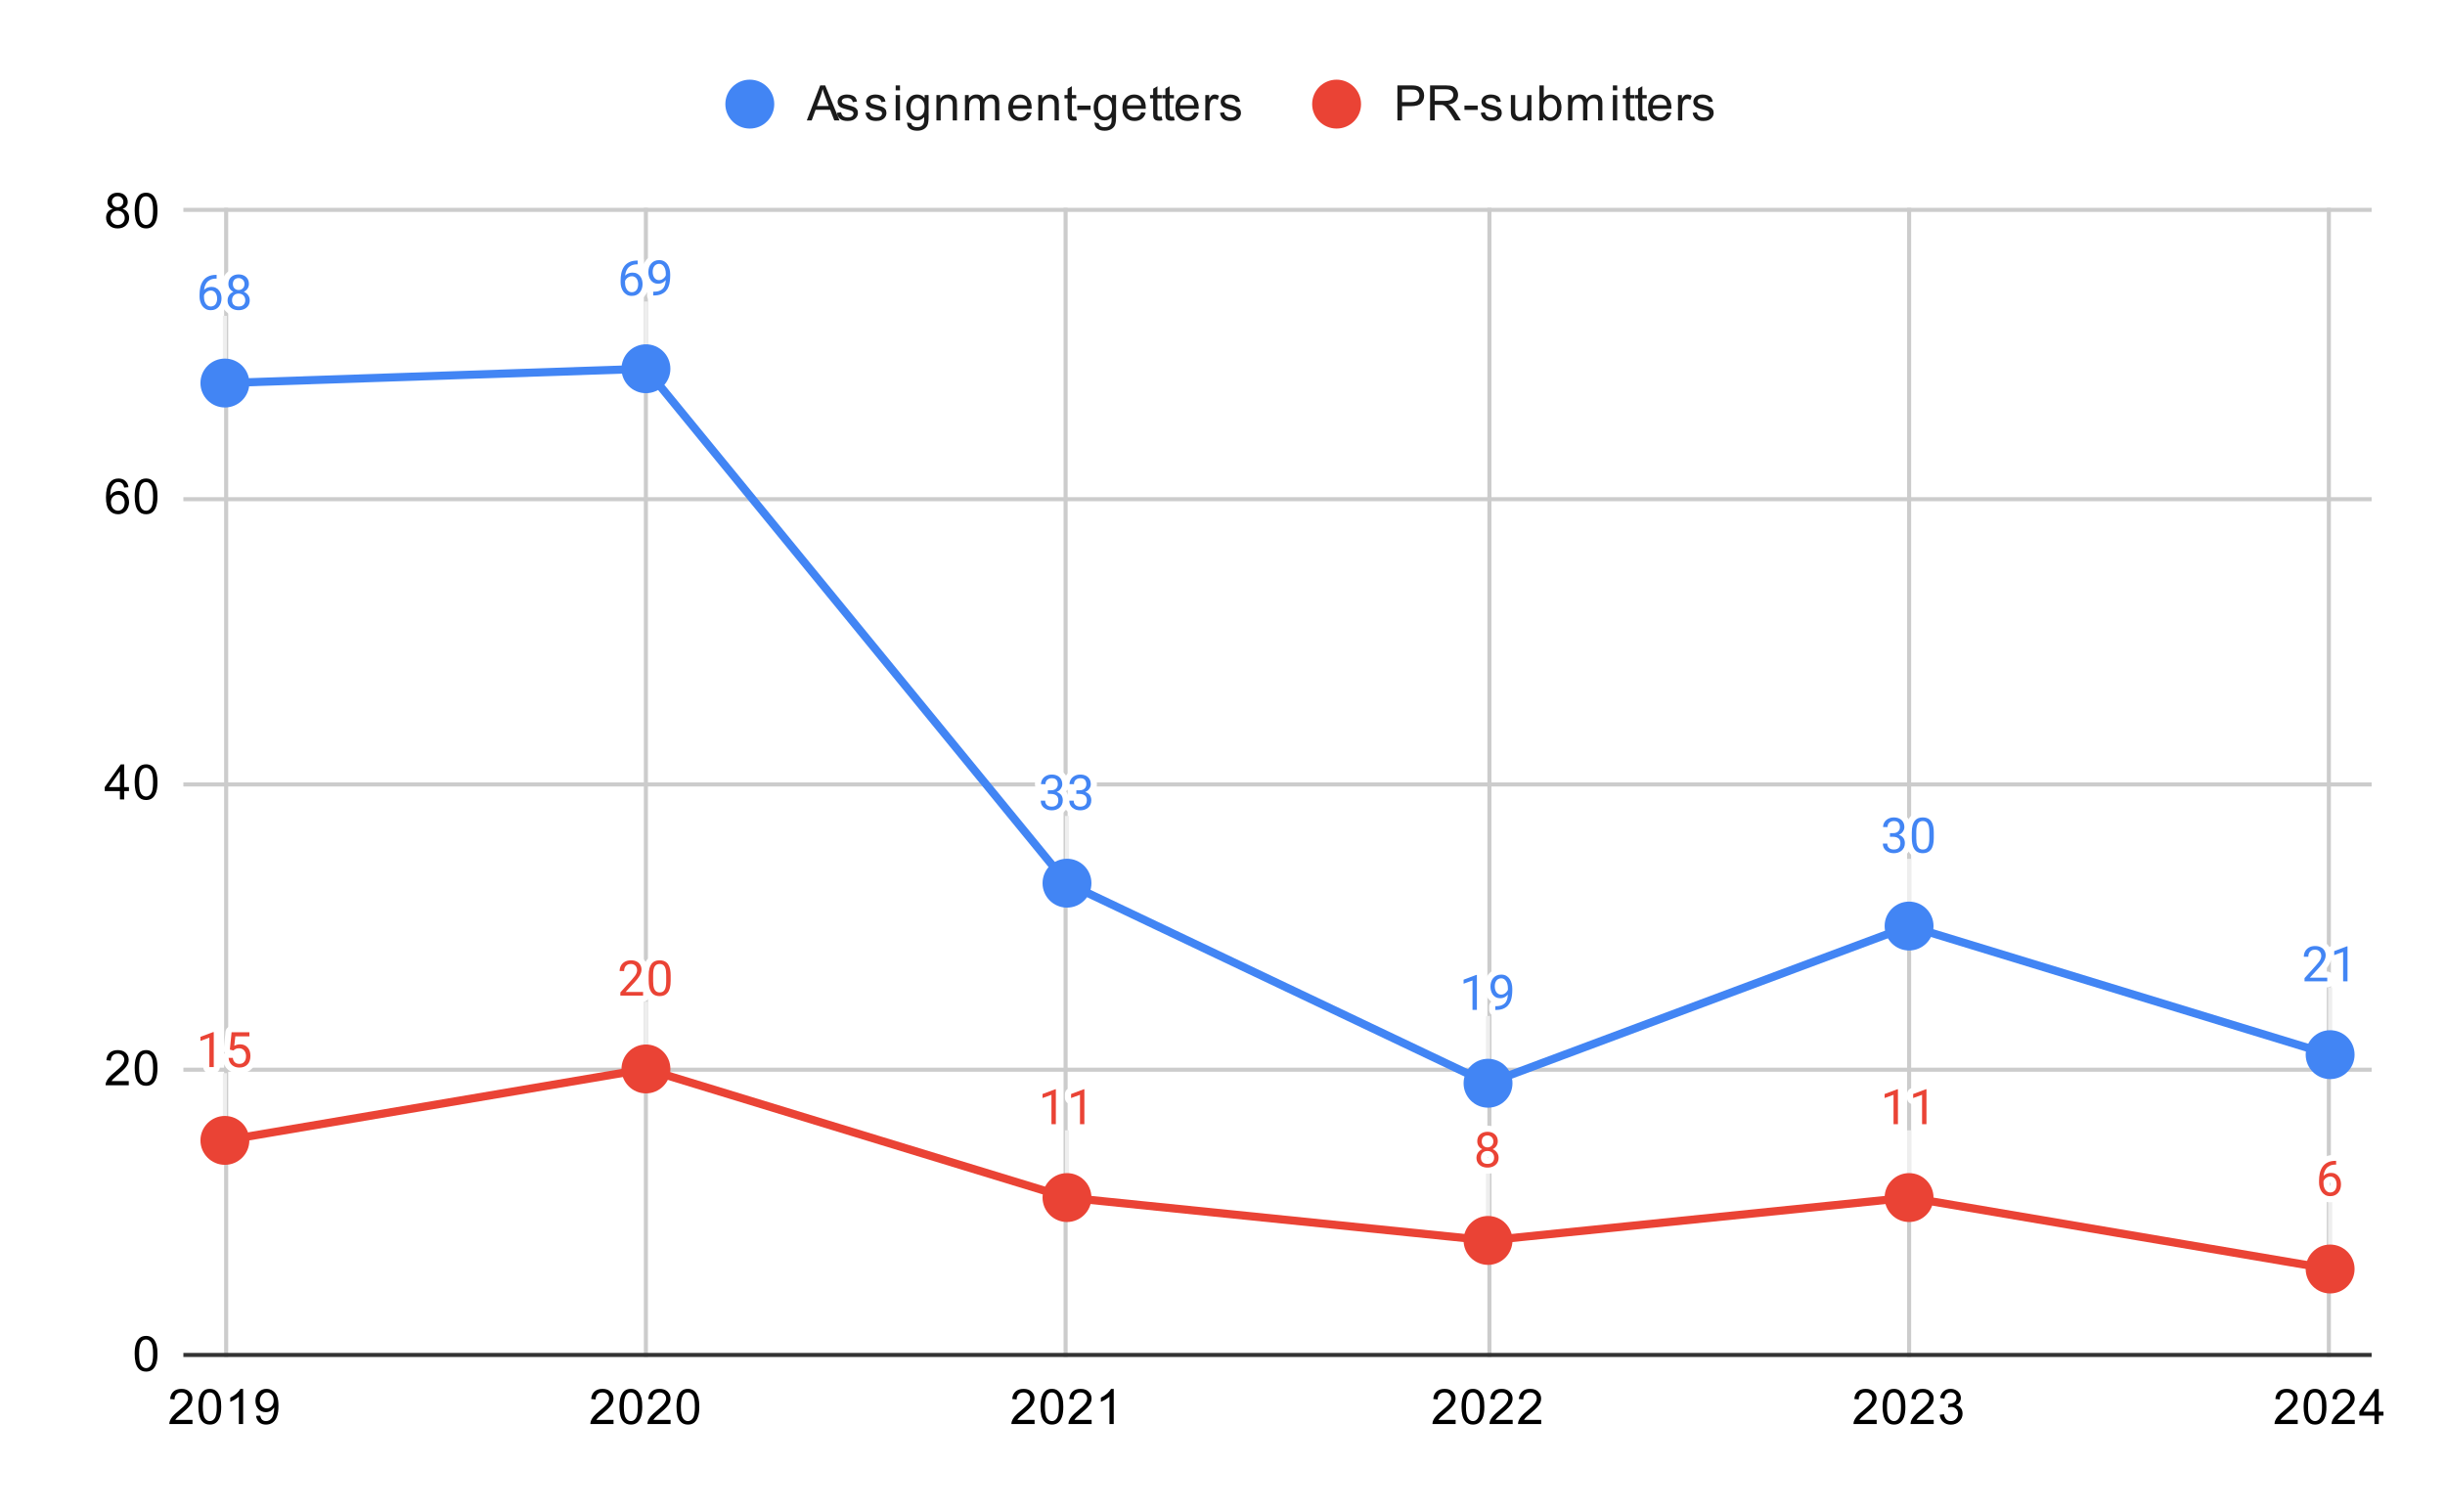 <svg version="1.1" viewBox="0.0 0.0 600.0 371.0" fill="none" stroke="none" stroke-linecap="square" stroke-miterlimit="10" width="600" height="371" xmlns:xlink="http://www.w3.org/1999/xlink" xmlns="http://www.w3.org/2000/svg"><path fill="#ffffff" d="M0 0L600.0 0L600.0 371.0L0 371.0L0 0Z" fill-rule="nonzero"/><path stroke="#cccccc" stroke-width="1.0" stroke-linecap="butt" d="M55.5 51.5L55.5 332.5" fill-rule="nonzero"/><path stroke="#cccccc" stroke-width="1.0" stroke-linecap="butt" d="M158.5 51.5L158.5 332.5" fill-rule="nonzero"/><path stroke="#cccccc" stroke-width="1.0" stroke-linecap="butt" d="M261.5 51.5L261.5 332.5" fill-rule="nonzero"/><path stroke="#cccccc" stroke-width="1.0" stroke-linecap="butt" d="M365.5 51.5L365.5 332.5" fill-rule="nonzero"/><path stroke="#cccccc" stroke-width="1.0" stroke-linecap="butt" d="M468.5 51.5L468.5 332.5" fill-rule="nonzero"/><path stroke="#cccccc" stroke-width="1.0" stroke-linecap="butt" d="M571.5 51.5L571.5 332.5" fill-rule="nonzero"/><path stroke="#333333" stroke-width="1.0" stroke-linecap="butt" d="M45.5 332.5L581.5 332.5" fill-rule="nonzero"/><path stroke="#cccccc" stroke-width="1.0" stroke-linecap="butt" d="M45.5 262.5L581.5 262.5" fill-rule="nonzero"/><path stroke="#cccccc" stroke-width="1.0" stroke-linecap="butt" d="M45.5 192.5L581.5 192.5" fill-rule="nonzero"/><path stroke="#cccccc" stroke-width="1.0" stroke-linecap="butt" d="M45.5 122.5L581.5 122.5" fill-rule="nonzero"/><path stroke="#cccccc" stroke-width="1.0" stroke-linecap="butt" d="M45.5 51.5L581.5 51.5" fill-rule="nonzero"/><path stroke="#eeeeee" stroke-width="1.0" stroke-linecap="butt" d="M55.19 77.997L55.19 93.997" fill-rule="nonzero"/><path stroke="#eeeeee" stroke-width="1.0" stroke-linecap="butt" d="M158.514 74.49L158.514 90.49" fill-rule="nonzero"/><path stroke="#eeeeee" stroke-width="1.0" stroke-linecap="butt" d="M261.838 200.73L261.838 216.73" fill-rule="nonzero"/><path stroke="#eeeeee" stroke-width="1.0" stroke-linecap="butt" d="M365.162 249.823L365.162 265.823" fill-rule="nonzero"/><path stroke="#eeeeee" stroke-width="1.0" stroke-linecap="butt" d="M468.486 211.25L468.486 227.25" fill-rule="nonzero"/><path stroke="#eeeeee" stroke-width="1.0" stroke-linecap="butt" d="M571.81 242.81L571.81 258.81" fill-rule="nonzero"/><path stroke="#eeeeee" stroke-width="1.0" stroke-linecap="butt" d="M55.19 263.85L55.19 279.85" fill-rule="nonzero"/><path stroke="#eeeeee" stroke-width="1.0" stroke-linecap="butt" d="M158.514 246.317L158.514 262.317" fill-rule="nonzero"/><path stroke="#eeeeee" stroke-width="1.0" stroke-linecap="butt" d="M261.838 277.877L261.838 293.877" fill-rule="nonzero"/><path stroke="#eeeeee" stroke-width="1.0" stroke-linecap="butt" d="M365.162 288.397L365.162 304.397" fill-rule="nonzero"/><path stroke="#eeeeee" stroke-width="1.0" stroke-linecap="butt" d="M468.486 277.877L468.486 293.877" fill-rule="nonzero"/><path stroke="#eeeeee" stroke-width="1.0" stroke-linecap="butt" d="M571.81 295.41L571.81 311.41" fill-rule="nonzero"/><clipPath id="id_0"><path d="M45.55 51.917L581.45 51.917L581.45 332.45L45.55 332.45L45.55 51.917Z" clip-rule="nonzero"/></clipPath><path stroke="#4285f4" stroke-width="2.0" stroke-linecap="butt" clip-path="url(#id_0)" d="M55.19 93.997L158.514 90.49L261.838 216.73L365.162 265.823L468.486 227.25L571.81 258.81" fill-rule="nonzero"/><path stroke="#ea4335" stroke-width="2.0" stroke-linecap="butt" clip-path="url(#id_0)" d="M55.19 279.85L158.514 262.317L261.838 293.877L365.162 304.397L468.486 293.877L571.81 311.41" fill-rule="nonzero"/><path fill="#4285f4" clip-path="url(#id_0)" d="M61.19 93.997C61.19 97.31 58.504 99.997 55.19 99.997C51.877 99.997 49.19 97.31 49.19 93.997C49.19 90.683 51.877 87.997 55.19 87.997C58.504 87.997 61.19 90.683 61.19 93.997Z" fill-rule="nonzero"/><path fill="#4285f4" clip-path="url(#id_0)" d="M164.514 90.49C164.514 93.804 161.828 96.49 158.514 96.49C155.2 96.49 152.514 93.804 152.514 90.49C152.514 87.176 155.2 84.49 158.514 84.49C161.828 84.49 164.514 87.176 164.514 90.49Z" fill-rule="nonzero"/><path fill="#4285f4" clip-path="url(#id_0)" d="M267.838 216.73C267.838 220.044 265.152 222.73 261.838 222.73C258.524 222.73 255.838 220.044 255.838 216.73C255.838 213.416 258.524 210.73 261.838 210.73C265.152 210.73 267.838 213.416 267.838 216.73Z" fill-rule="nonzero"/><path fill="#4285f4" clip-path="url(#id_0)" d="M371.162 265.823C371.162 269.137 368.476 271.823 365.162 271.823C361.848 271.823 359.162 269.137 359.162 265.823C359.162 262.51 361.848 259.823 365.162 259.823C368.476 259.823 371.162 262.51 371.162 265.823Z" fill-rule="nonzero"/><path fill="#4285f4" clip-path="url(#id_0)" d="M474.486 227.25C474.486 230.564 471.8 233.25 468.486 233.25C465.172 233.25 462.486 230.564 462.486 227.25C462.486 223.936 465.172 221.25 468.486 221.25C471.8 221.25 474.486 223.936 474.486 227.25Z" fill-rule="nonzero"/><path fill="#4285f4" clip-path="url(#id_0)" d="M577.81 258.81C577.81 262.124 575.124 264.81 571.81 264.81C568.496 264.81 565.81 262.124 565.81 258.81C565.81 255.496 568.496 252.81 571.81 252.81C575.124 252.81 577.81 255.496 577.81 258.81Z" fill-rule="nonzero"/><path fill="#ea4335" clip-path="url(#id_0)" d="M61.19 279.85C61.19 283.164 58.504 285.85 55.19 285.85C51.877 285.85 49.19 283.164 49.19 279.85C49.19 276.536 51.877 273.85 55.19 273.85C58.504 273.85 61.19 276.536 61.19 279.85Z" fill-rule="nonzero"/><path fill="#ea4335" clip-path="url(#id_0)" d="M164.514 262.317C164.514 265.63 161.828 268.317 158.514 268.317C155.2 268.317 152.514 265.63 152.514 262.317C152.514 259.003 155.2 256.317 158.514 256.317C161.828 256.317 164.514 259.003 164.514 262.317Z" fill-rule="nonzero"/><path fill="#ea4335" clip-path="url(#id_0)" d="M267.838 293.877C267.838 297.19 265.152 299.877 261.838 299.877C258.524 299.877 255.838 297.19 255.838 293.877C255.838 290.563 258.524 287.877 261.838 287.877C265.152 287.877 267.838 290.563 267.838 293.877Z" fill-rule="nonzero"/><path fill="#ea4335" clip-path="url(#id_0)" d="M371.162 304.397C371.162 307.71 368.476 310.397 365.162 310.397C361.848 310.397 359.162 307.71 359.162 304.397C359.162 301.083 361.848 298.397 365.162 298.397C368.476 298.397 371.162 301.083 371.162 304.397Z" fill-rule="nonzero"/><path fill="#ea4335" clip-path="url(#id_0)" d="M474.486 293.877C474.486 297.19 471.8 299.877 468.486 299.877C465.172 299.877 462.486 297.19 462.486 293.877C462.486 290.563 465.172 287.877 468.486 287.877C471.8 287.877 474.486 290.563 474.486 293.877Z" fill-rule="nonzero"/><path fill="#ea4335" clip-path="url(#id_0)" d="M577.81 311.41C577.81 314.724 575.124 317.41 571.81 317.41C568.496 317.41 565.81 314.724 565.81 311.41C565.81 308.096 568.496 305.41 571.81 305.41C575.124 305.41 577.81 308.096 577.81 311.41Z" fill-rule="nonzero"/><path stroke="#ffffff" stroke-width="3.0" stroke-linejoin="round" stroke-linecap="round" d="M53.065 67.45L53.159 67.45L53.159 68.372L53.065 68.372Q52.206 68.372 51.612 68.653Q51.034 68.934 50.69 69.403Q50.362 69.856 50.206 70.45Q50.065 71.028 50.065 71.622L50.065 72.872Q50.065 73.434 50.19 73.872Q50.331 74.309 50.565 74.622Q50.8 74.919 51.096 75.075Q51.393 75.215 51.706 75.215Q52.081 75.215 52.378 75.075Q52.675 74.934 52.878 74.669Q53.081 74.403 53.175 74.059Q53.284 73.7 53.284 73.262Q53.284 72.887 53.19 72.528Q53.096 72.169 52.909 71.903Q52.721 71.622 52.425 71.465Q52.128 71.294 51.737 71.294Q51.284 71.294 50.893 71.512Q50.503 71.731 50.253 72.09Q50.003 72.45 49.971 72.856L49.393 72.856Q49.487 72.2 49.706 71.731Q49.925 71.262 50.268 70.965Q50.612 70.669 51.018 70.544Q51.44 70.403 51.909 70.403Q52.55 70.403 53.003 70.653Q53.471 70.887 53.768 71.294Q54.081 71.684 54.221 72.184Q54.362 72.684 54.362 73.215Q54.362 73.809 54.19 74.34Q54.018 74.872 53.675 75.278Q53.346 75.669 52.846 75.903Q52.362 76.122 51.706 76.122Q51.018 76.122 50.503 75.84Q49.987 75.544 49.643 75.075Q49.315 74.59 49.143 74.012Q48.971 73.434 48.971 72.84L48.971 72.325Q48.971 71.419 49.143 70.559Q49.331 69.684 49.784 68.981Q50.237 68.278 51.034 67.872Q51.831 67.45 53.065 67.45ZM61.284 73.684Q61.284 74.465 60.925 75.012Q60.565 75.544 59.94 75.84Q59.331 76.122 58.565 76.122Q57.8 76.122 57.175 75.84Q56.565 75.544 56.206 75.012Q55.846 74.465 55.846 73.684Q55.846 73.184 56.05 72.762Q56.253 72.325 56.612 72.012Q56.971 71.7 57.456 71.528Q57.956 71.356 58.55 71.356Q59.346 71.356 59.956 71.653Q60.565 71.95 60.925 72.481Q61.284 73.012 61.284 73.684ZM60.19 73.669Q60.19 73.184 59.987 72.825Q59.784 72.45 59.409 72.247Q59.034 72.044 58.55 72.044Q58.05 72.044 57.69 72.247Q57.331 72.45 57.128 72.825Q56.94 73.184 56.94 73.669Q56.94 74.153 57.128 74.512Q57.331 74.856 57.69 75.044Q58.065 75.215 58.565 75.215Q59.065 75.215 59.425 75.044Q59.8 74.856 59.987 74.512Q60.19 74.153 60.19 73.669ZM61.081 69.684Q61.081 70.309 60.753 70.809Q60.425 71.309 59.846 71.59Q59.284 71.872 58.565 71.872Q57.831 71.872 57.253 71.59Q56.69 71.309 56.362 70.809Q56.05 70.309 56.05 69.684Q56.05 68.934 56.362 68.419Q56.69 67.903 57.253 67.622Q57.831 67.34 58.565 67.34Q59.3 67.34 59.862 67.622Q60.425 67.903 60.753 68.419Q61.081 68.934 61.081 69.684ZM60.003 69.7Q60.003 69.278 59.815 68.95Q59.628 68.622 59.3 68.434Q58.987 68.231 58.565 68.231Q58.128 68.231 57.8 68.419Q57.487 68.59 57.315 68.919Q57.143 69.247 57.143 69.7Q57.143 70.137 57.315 70.465Q57.487 70.794 57.815 70.981Q58.143 71.169 58.565 71.169Q58.987 71.169 59.3 70.981Q59.628 70.794 59.815 70.465Q60.003 70.137 60.003 69.7Z" fill-rule="nonzero"/><path fill="#4285f4" d="M53.065 67.45L53.159 67.45L53.159 68.372L53.065 68.372Q52.206 68.372 51.612 68.653Q51.034 68.934 50.69 69.403Q50.362 69.856 50.206 70.45Q50.065 71.028 50.065 71.622L50.065 72.872Q50.065 73.434 50.19 73.872Q50.331 74.309 50.565 74.622Q50.8 74.919 51.096 75.075Q51.393 75.215 51.706 75.215Q52.081 75.215 52.378 75.075Q52.675 74.934 52.878 74.669Q53.081 74.403 53.175 74.059Q53.284 73.7 53.284 73.262Q53.284 72.887 53.19 72.528Q53.096 72.169 52.909 71.903Q52.721 71.622 52.425 71.465Q52.128 71.294 51.737 71.294Q51.284 71.294 50.893 71.512Q50.503 71.731 50.253 72.09Q50.003 72.45 49.971 72.856L49.393 72.856Q49.487 72.2 49.706 71.731Q49.925 71.262 50.268 70.965Q50.612 70.669 51.018 70.544Q51.44 70.403 51.909 70.403Q52.55 70.403 53.003 70.653Q53.471 70.887 53.768 71.294Q54.081 71.684 54.221 72.184Q54.362 72.684 54.362 73.215Q54.362 73.809 54.19 74.34Q54.018 74.872 53.675 75.278Q53.346 75.669 52.846 75.903Q52.362 76.122 51.706 76.122Q51.018 76.122 50.503 75.84Q49.987 75.544 49.643 75.075Q49.315 74.59 49.143 74.012Q48.971 73.434 48.971 72.84L48.971 72.325Q48.971 71.419 49.143 70.559Q49.331 69.684 49.784 68.981Q50.237 68.278 51.034 67.872Q51.831 67.45 53.065 67.45ZM61.284 73.684Q61.284 74.465 60.925 75.012Q60.565 75.544 59.94 75.84Q59.331 76.122 58.565 76.122Q57.8 76.122 57.175 75.84Q56.565 75.544 56.206 75.012Q55.846 74.465 55.846 73.684Q55.846 73.184 56.05 72.762Q56.253 72.325 56.612 72.012Q56.971 71.7 57.456 71.528Q57.956 71.356 58.55 71.356Q59.346 71.356 59.956 71.653Q60.565 71.95 60.925 72.481Q61.284 73.012 61.284 73.684ZM60.19 73.669Q60.19 73.184 59.987 72.825Q59.784 72.45 59.409 72.247Q59.034 72.044 58.55 72.044Q58.05 72.044 57.69 72.247Q57.331 72.45 57.128 72.825Q56.94 73.184 56.94 73.669Q56.94 74.153 57.128 74.512Q57.331 74.856 57.69 75.044Q58.065 75.215 58.565 75.215Q59.065 75.215 59.425 75.044Q59.8 74.856 59.987 74.512Q60.19 74.153 60.19 73.669ZM61.081 69.684Q61.081 70.309 60.753 70.809Q60.425 71.309 59.846 71.59Q59.284 71.872 58.565 71.872Q57.831 71.872 57.253 71.59Q56.69 71.309 56.362 70.809Q56.05 70.309 56.05 69.684Q56.05 68.934 56.362 68.419Q56.69 67.903 57.253 67.622Q57.831 67.34 58.565 67.34Q59.3 67.34 59.862 67.622Q60.425 67.903 60.753 68.419Q61.081 68.934 61.081 69.684ZM60.003 69.7Q60.003 69.278 59.815 68.95Q59.628 68.622 59.3 68.434Q58.987 68.231 58.565 68.231Q58.128 68.231 57.8 68.419Q57.487 68.59 57.315 68.919Q57.143 69.247 57.143 69.7Q57.143 70.137 57.315 70.465Q57.487 70.794 57.815 70.981Q58.143 71.169 58.565 71.169Q58.987 71.169 59.3 70.981Q59.628 70.794 59.815 70.465Q60.003 70.137 60.003 69.7Z" fill-rule="nonzero"/><path stroke="#ffffff" stroke-width="3.0" stroke-linejoin="round" stroke-linecap="round" d="M156.389 63.943L156.483 63.943L156.483 64.865L156.389 64.865Q155.53 64.865 154.936 65.146Q154.358 65.427 154.014 65.896Q153.686 66.349 153.53 66.943Q153.389 67.521 153.389 68.115L153.389 69.365Q153.389 69.927 153.514 70.365Q153.655 70.802 153.889 71.115Q154.124 71.412 154.42 71.568Q154.717 71.709 155.03 71.709Q155.405 71.709 155.702 71.568Q155.999 71.427 156.202 71.162Q156.405 70.896 156.499 70.552Q156.608 70.193 156.608 69.756Q156.608 69.381 156.514 69.021Q156.42 68.662 156.233 68.396Q156.045 68.115 155.749 67.959Q155.452 67.787 155.061 67.787Q154.608 67.787 154.217 68.006Q153.827 68.224 153.577 68.584Q153.327 68.943 153.295 69.349L152.717 69.349Q152.811 68.693 153.03 68.224Q153.249 67.756 153.592 67.459Q153.936 67.162 154.342 67.037Q154.764 66.896 155.233 66.896Q155.874 66.896 156.327 67.146Q156.795 67.381 157.092 67.787Q157.405 68.177 157.545 68.677Q157.686 69.177 157.686 69.709Q157.686 70.302 157.514 70.834Q157.342 71.365 156.999 71.771Q156.67 72.162 156.17 72.396Q155.686 72.615 155.03 72.615Q154.342 72.615 153.827 72.334Q153.311 72.037 152.967 71.568Q152.639 71.084 152.467 70.506Q152.295 69.927 152.295 69.334L152.295 68.818Q152.295 67.912 152.467 67.052Q152.655 66.177 153.108 65.474Q153.561 64.771 154.358 64.365Q155.155 63.943 156.389 63.943ZM160.295 71.584L160.42 71.584Q161.358 71.584 161.936 71.318Q162.53 71.052 162.842 70.615Q163.155 70.162 163.264 69.599Q163.389 69.037 163.389 68.459L163.389 67.146Q163.389 66.568 163.249 66.115Q163.124 65.662 162.889 65.365Q162.67 65.052 162.374 64.896Q162.077 64.74 161.749 64.74Q161.374 64.74 161.077 64.896Q160.78 65.037 160.577 65.302Q160.374 65.568 160.264 65.943Q160.17 66.302 160.17 66.724Q160.17 67.115 160.264 67.474Q160.358 67.818 160.545 68.115Q160.749 68.396 161.03 68.568Q161.327 68.74 161.717 68.74Q162.077 68.74 162.389 68.599Q162.717 68.443 162.967 68.193Q163.217 67.943 163.358 67.631Q163.514 67.318 163.53 66.974L164.045 66.974Q164.045 67.459 163.858 67.927Q163.67 68.396 163.327 68.787Q162.999 69.177 162.53 69.412Q162.077 69.631 161.545 69.631Q160.905 69.631 160.436 69.396Q159.983 69.146 159.686 68.74Q159.389 68.318 159.249 67.818Q159.108 67.302 159.108 66.787Q159.108 66.177 159.264 65.646Q159.436 65.115 159.764 64.709Q160.108 64.302 160.592 64.068Q161.092 63.834 161.749 63.834Q162.483 63.834 162.999 64.131Q163.514 64.427 163.842 64.927Q164.17 65.412 164.311 66.037Q164.467 66.646 164.467 67.287L164.467 67.677Q164.467 68.349 164.374 69.037Q164.295 69.709 164.061 70.334Q163.827 70.959 163.374 71.443Q162.92 71.927 162.186 72.224Q161.467 72.506 160.42 72.506L160.295 72.506L160.295 71.584Z" fill-rule="nonzero"/><path fill="#4285f4" d="M156.389 63.943L156.483 63.943L156.483 64.865L156.389 64.865Q155.53 64.865 154.936 65.146Q154.358 65.427 154.014 65.896Q153.686 66.349 153.53 66.943Q153.389 67.521 153.389 68.115L153.389 69.365Q153.389 69.927 153.514 70.365Q153.655 70.802 153.889 71.115Q154.124 71.412 154.42 71.568Q154.717 71.709 155.03 71.709Q155.405 71.709 155.702 71.568Q155.999 71.427 156.202 71.162Q156.405 70.896 156.499 70.552Q156.608 70.193 156.608 69.756Q156.608 69.381 156.514 69.021Q156.42 68.662 156.233 68.396Q156.045 68.115 155.749 67.959Q155.452 67.787 155.061 67.787Q154.608 67.787 154.217 68.006Q153.827 68.224 153.577 68.584Q153.327 68.943 153.295 69.349L152.717 69.349Q152.811 68.693 153.03 68.224Q153.249 67.756 153.592 67.459Q153.936 67.162 154.342 67.037Q154.764 66.896 155.233 66.896Q155.874 66.896 156.327 67.146Q156.795 67.381 157.092 67.787Q157.405 68.177 157.545 68.677Q157.686 69.177 157.686 69.709Q157.686 70.302 157.514 70.834Q157.342 71.365 156.999 71.771Q156.67 72.162 156.17 72.396Q155.686 72.615 155.03 72.615Q154.342 72.615 153.827 72.334Q153.311 72.037 152.967 71.568Q152.639 71.084 152.467 70.506Q152.295 69.927 152.295 69.334L152.295 68.818Q152.295 67.912 152.467 67.052Q152.655 66.177 153.108 65.474Q153.561 64.771 154.358 64.365Q155.155 63.943 156.389 63.943ZM160.295 71.584L160.42 71.584Q161.358 71.584 161.936 71.318Q162.53 71.052 162.842 70.615Q163.155 70.162 163.264 69.599Q163.389 69.037 163.389 68.459L163.389 67.146Q163.389 66.568 163.249 66.115Q163.124 65.662 162.889 65.365Q162.67 65.052 162.374 64.896Q162.077 64.74 161.749 64.74Q161.374 64.74 161.077 64.896Q160.78 65.037 160.577 65.302Q160.374 65.568 160.264 65.943Q160.17 66.302 160.17 66.724Q160.17 67.115 160.264 67.474Q160.358 67.818 160.545 68.115Q160.749 68.396 161.03 68.568Q161.327 68.74 161.717 68.74Q162.077 68.74 162.389 68.599Q162.717 68.443 162.967 68.193Q163.217 67.943 163.358 67.631Q163.514 67.318 163.53 66.974L164.045 66.974Q164.045 67.459 163.858 67.927Q163.67 68.396 163.327 68.787Q162.999 69.177 162.53 69.412Q162.077 69.631 161.545 69.631Q160.905 69.631 160.436 69.396Q159.983 69.146 159.686 68.74Q159.389 68.318 159.249 67.818Q159.108 67.302 159.108 66.787Q159.108 66.177 159.264 65.646Q159.436 65.115 159.764 64.709Q160.108 64.302 160.592 64.068Q161.092 63.834 161.749 63.834Q162.483 63.834 162.999 64.131Q163.514 64.427 163.842 64.927Q164.17 65.412 164.311 66.037Q164.467 66.646 164.467 67.287L164.467 67.677Q164.467 68.349 164.374 69.037Q164.295 69.709 164.061 70.334Q163.827 70.959 163.374 71.443Q162.92 71.927 162.186 72.224Q161.467 72.506 160.42 72.506L160.295 72.506L160.295 71.584Z" fill-rule="nonzero"/><path stroke="#ffffff" stroke-width="3.0" stroke-linejoin="round" stroke-linecap="round" d="M257.135 193.933L257.901 193.933Q258.479 193.933 258.838 193.746Q259.213 193.542 259.401 193.214Q259.588 192.886 259.588 192.464Q259.588 191.98 259.416 191.652Q259.26 191.308 258.932 191.136Q258.604 190.964 258.104 190.964Q257.635 190.964 257.291 191.152Q256.947 191.324 256.744 191.652Q256.557 191.98 256.557 192.433L255.463 192.433Q255.463 191.777 255.791 191.246Q256.119 190.714 256.713 190.402Q257.307 190.074 258.104 190.074Q258.869 190.074 259.447 190.355Q260.026 190.621 260.354 191.167Q260.682 191.699 260.682 192.496Q260.682 192.824 260.526 193.183Q260.369 193.542 260.057 193.871Q259.744 194.183 259.244 194.386Q258.76 194.589 258.057 194.589L257.135 194.589L257.135 193.933ZM257.135 194.824L257.135 194.167L258.057 194.167Q258.869 194.167 259.401 194.371Q259.932 194.558 260.244 194.886Q260.557 195.199 260.682 195.589Q260.807 195.964 260.807 196.355Q260.807 196.949 260.604 197.417Q260.401 197.871 260.026 198.199Q259.666 198.511 259.166 198.683Q258.682 198.855 258.104 198.855Q257.541 198.855 257.057 198.699Q256.572 198.527 256.197 198.23Q255.822 197.933 255.604 197.496Q255.401 197.042 255.401 196.48L256.479 196.48Q256.479 196.917 256.666 197.261Q256.869 197.589 257.229 197.777Q257.604 197.949 258.104 197.949Q258.604 197.949 258.963 197.777Q259.322 197.605 259.51 197.261Q259.713 196.902 259.713 196.371Q259.713 195.839 259.494 195.496Q259.276 195.152 258.854 194.996Q258.447 194.824 257.901 194.824L257.135 194.824ZM264.135 193.933L264.901 193.933Q265.479 193.933 265.838 193.746Q266.213 193.542 266.401 193.214Q266.588 192.886 266.588 192.464Q266.588 191.98 266.416 191.652Q266.26 191.308 265.932 191.136Q265.604 190.964 265.104 190.964Q264.635 190.964 264.291 191.152Q263.947 191.324 263.744 191.652Q263.557 191.98 263.557 192.433L262.463 192.433Q262.463 191.777 262.791 191.246Q263.119 190.714 263.713 190.402Q264.307 190.074 265.104 190.074Q265.869 190.074 266.447 190.355Q267.026 190.621 267.354 191.167Q267.682 191.699 267.682 192.496Q267.682 192.824 267.526 193.183Q267.369 193.542 267.057 193.871Q266.744 194.183 266.244 194.386Q265.76 194.589 265.057 194.589L264.135 194.589L264.135 193.933ZM264.135 194.824L264.135 194.167L265.057 194.167Q265.869 194.167 266.401 194.371Q266.932 194.558 267.244 194.886Q267.557 195.199 267.682 195.589Q267.807 195.964 267.807 196.355Q267.807 196.949 267.604 197.417Q267.401 197.871 267.026 198.199Q266.666 198.511 266.166 198.683Q265.682 198.855 265.104 198.855Q264.541 198.855 264.057 198.699Q263.572 198.527 263.197 198.23Q262.822 197.933 262.604 197.496Q262.401 197.042 262.401 196.48L263.479 196.48Q263.479 196.917 263.666 197.261Q263.869 197.589 264.229 197.777Q264.604 197.949 265.104 197.949Q265.604 197.949 265.963 197.777Q266.322 197.605 266.51 197.261Q266.713 196.902 266.713 196.371Q266.713 195.839 266.494 195.496Q266.276 195.152 265.854 194.996Q265.447 194.824 264.901 194.824L264.135 194.824Z" fill-rule="nonzero"/><path fill="#4285f4" d="M257.135 193.933L257.901 193.933Q258.479 193.933 258.838 193.746Q259.213 193.542 259.401 193.214Q259.588 192.886 259.588 192.464Q259.588 191.98 259.416 191.652Q259.26 191.308 258.932 191.136Q258.604 190.964 258.104 190.964Q257.635 190.964 257.291 191.152Q256.947 191.324 256.744 191.652Q256.557 191.98 256.557 192.433L255.463 192.433Q255.463 191.777 255.791 191.246Q256.119 190.714 256.713 190.402Q257.307 190.074 258.104 190.074Q258.869 190.074 259.447 190.355Q260.026 190.621 260.354 191.167Q260.682 191.699 260.682 192.496Q260.682 192.824 260.526 193.183Q260.369 193.542 260.057 193.871Q259.744 194.183 259.244 194.386Q258.76 194.589 258.057 194.589L257.135 194.589L257.135 193.933ZM257.135 194.824L257.135 194.167L258.057 194.167Q258.869 194.167 259.401 194.371Q259.932 194.558 260.244 194.886Q260.557 195.199 260.682 195.589Q260.807 195.964 260.807 196.355Q260.807 196.949 260.604 197.417Q260.401 197.871 260.026 198.199Q259.666 198.511 259.166 198.683Q258.682 198.855 258.104 198.855Q257.541 198.855 257.057 198.699Q256.572 198.527 256.197 198.23Q255.822 197.933 255.604 197.496Q255.401 197.042 255.401 196.48L256.479 196.48Q256.479 196.917 256.666 197.261Q256.869 197.589 257.229 197.777Q257.604 197.949 258.104 197.949Q258.604 197.949 258.963 197.777Q259.322 197.605 259.51 197.261Q259.713 196.902 259.713 196.371Q259.713 195.839 259.494 195.496Q259.276 195.152 258.854 194.996Q258.447 194.824 257.901 194.824L257.135 194.824ZM264.135 193.933L264.901 193.933Q265.479 193.933 265.838 193.746Q266.213 193.542 266.401 193.214Q266.588 192.886 266.588 192.464Q266.588 191.98 266.416 191.652Q266.26 191.308 265.932 191.136Q265.604 190.964 265.104 190.964Q264.635 190.964 264.291 191.152Q263.947 191.324 263.744 191.652Q263.557 191.98 263.557 192.433L262.463 192.433Q262.463 191.777 262.791 191.246Q263.119 190.714 263.713 190.402Q264.307 190.074 265.104 190.074Q265.869 190.074 266.447 190.355Q267.026 190.621 267.354 191.167Q267.682 191.699 267.682 192.496Q267.682 192.824 267.526 193.183Q267.369 193.542 267.057 193.871Q266.744 194.183 266.244 194.386Q265.76 194.589 265.057 194.589L264.135 194.589L264.135 193.933ZM264.135 194.824L264.135 194.167L265.057 194.167Q265.869 194.167 266.401 194.371Q266.932 194.558 267.244 194.886Q267.557 195.199 267.682 195.589Q267.807 195.964 267.807 196.355Q267.807 196.949 267.604 197.417Q267.401 197.871 267.026 198.199Q266.666 198.511 266.166 198.683Q265.682 198.855 265.104 198.855Q264.541 198.855 264.057 198.699Q263.572 198.527 263.197 198.23Q262.822 197.933 262.604 197.496Q262.401 197.042 262.401 196.48L263.479 196.48Q263.479 196.917 263.666 197.261Q263.869 197.589 264.229 197.777Q264.604 197.949 265.104 197.949Q265.604 197.949 265.963 197.777Q266.322 197.605 266.51 197.261Q266.713 196.902 266.713 196.371Q266.713 195.839 266.494 195.496Q266.276 195.152 265.854 194.996Q265.447 194.824 264.901 194.824L264.135 194.824Z" fill-rule="nonzero"/><path stroke="#ffffff" stroke-width="3.0" stroke-linejoin="round" stroke-linecap="round" d="M362.428 239.245L362.428 247.823L361.349 247.823L361.349 240.605L359.162 241.401L359.162 240.417L362.271 239.245L362.428 239.245ZM366.943 246.917L367.068 246.917Q368.006 246.917 368.584 246.651Q369.178 246.386 369.49 245.948Q369.803 245.495 369.912 244.933Q370.037 244.37 370.037 243.792L370.037 242.48Q370.037 241.901 369.896 241.448Q369.771 240.995 369.537 240.698Q369.318 240.386 369.021 240.23Q368.724 240.073 368.396 240.073Q368.021 240.073 367.724 240.23Q367.428 240.37 367.224 240.636Q367.021 240.901 366.912 241.276Q366.818 241.636 366.818 242.058Q366.818 242.448 366.912 242.808Q367.006 243.151 367.193 243.448Q367.396 243.73 367.678 243.901Q367.974 244.073 368.365 244.073Q368.724 244.073 369.037 243.933Q369.365 243.776 369.615 243.526Q369.865 243.276 370.006 242.964Q370.162 242.651 370.178 242.308L370.693 242.308Q370.693 242.792 370.506 243.261Q370.318 243.73 369.974 244.12Q369.646 244.511 369.178 244.745Q368.724 244.964 368.193 244.964Q367.553 244.964 367.084 244.73Q366.631 244.48 366.334 244.073Q366.037 243.651 365.896 243.151Q365.756 242.636 365.756 242.12Q365.756 241.511 365.912 240.98Q366.084 240.448 366.412 240.042Q366.756 239.636 367.24 239.401Q367.74 239.167 368.396 239.167Q369.131 239.167 369.646 239.464Q370.162 239.761 370.49 240.261Q370.818 240.745 370.959 241.37Q371.115 241.98 371.115 242.62L371.115 243.011Q371.115 243.683 371.021 244.37Q370.943 245.042 370.709 245.667Q370.474 246.292 370.021 246.776Q369.568 247.261 368.834 247.558Q368.115 247.839 367.068 247.839L366.943 247.839L366.943 246.917Z" fill-rule="nonzero"/><path fill="#4285f4" d="M362.428 239.245L362.428 247.823L361.349 247.823L361.349 240.605L359.162 241.401L359.162 240.417L362.271 239.245L362.428 239.245ZM366.943 246.917L367.068 246.917Q368.006 246.917 368.584 246.651Q369.178 246.386 369.49 245.948Q369.803 245.495 369.912 244.933Q370.037 244.37 370.037 243.792L370.037 242.48Q370.037 241.901 369.896 241.448Q369.771 240.995 369.537 240.698Q369.318 240.386 369.021 240.23Q368.724 240.073 368.396 240.073Q368.021 240.073 367.724 240.23Q367.428 240.37 367.224 240.636Q367.021 240.901 366.912 241.276Q366.818 241.636 366.818 242.058Q366.818 242.448 366.912 242.808Q367.006 243.151 367.193 243.448Q367.396 243.73 367.678 243.901Q367.974 244.073 368.365 244.073Q368.724 244.073 369.037 243.933Q369.365 243.776 369.615 243.526Q369.865 243.276 370.006 242.964Q370.162 242.651 370.178 242.308L370.693 242.308Q370.693 242.792 370.506 243.261Q370.318 243.73 369.974 244.12Q369.646 244.511 369.178 244.745Q368.724 244.964 368.193 244.964Q367.553 244.964 367.084 244.73Q366.631 244.48 366.334 244.073Q366.037 243.651 365.896 243.151Q365.756 242.636 365.756 242.12Q365.756 241.511 365.912 240.98Q366.084 240.448 366.412 240.042Q366.756 239.636 367.24 239.401Q367.74 239.167 368.396 239.167Q369.131 239.167 369.646 239.464Q370.162 239.761 370.49 240.261Q370.818 240.745 370.959 241.37Q371.115 241.98 371.115 242.62L371.115 243.011Q371.115 243.683 371.021 244.37Q370.943 245.042 370.709 245.667Q370.474 246.292 370.021 246.776Q369.568 247.261 368.834 247.558Q368.115 247.839 367.068 247.839L366.943 247.839L366.943 246.917Z" fill-rule="nonzero"/><path stroke="#ffffff" stroke-width="3.0" stroke-linejoin="round" stroke-linecap="round" d="M463.783 204.453L464.548 204.453Q465.127 204.453 465.486 204.266Q465.861 204.062 466.048 203.734Q466.236 203.406 466.236 202.984Q466.236 202.5 466.064 202.172Q465.908 201.828 465.58 201.656Q465.252 201.484 464.752 201.484Q464.283 201.484 463.939 201.672Q463.595 201.844 463.392 202.172Q463.205 202.5 463.205 202.953L462.111 202.953Q462.111 202.297 462.439 201.766Q462.767 201.234 463.361 200.922Q463.955 200.594 464.752 200.594Q465.517 200.594 466.095 200.875Q466.673 201.141 467.002 201.688Q467.33 202.219 467.33 203.016Q467.33 203.344 467.173 203.703Q467.017 204.062 466.705 204.391Q466.392 204.703 465.892 204.906Q465.408 205.109 464.705 205.109L463.783 205.109L463.783 204.453ZM463.783 205.344L463.783 204.688L464.705 204.688Q465.517 204.688 466.048 204.891Q466.58 205.078 466.892 205.406Q467.205 205.719 467.33 206.109Q467.455 206.484 467.455 206.875Q467.455 207.469 467.252 207.938Q467.048 208.391 466.673 208.719Q466.314 209.031 465.814 209.203Q465.33 209.375 464.752 209.375Q464.189 209.375 463.705 209.219Q463.22 209.047 462.845 208.75Q462.47 208.453 462.252 208.016Q462.048 207.562 462.048 207.0L463.127 207.0Q463.127 207.438 463.314 207.781Q463.517 208.109 463.877 208.297Q464.252 208.469 464.752 208.469Q465.252 208.469 465.611 208.297Q465.97 208.125 466.158 207.781Q466.361 207.422 466.361 206.891Q466.361 206.359 466.142 206.016Q465.923 205.672 465.502 205.516Q465.095 205.344 464.548 205.344L463.783 205.344ZM474.548 204.297L474.548 205.609Q474.548 206.656 474.361 207.375Q474.173 208.094 473.814 208.531Q473.47 208.969 472.97 209.172Q472.486 209.375 471.861 209.375Q471.377 209.375 470.955 209.25Q470.533 209.125 470.205 208.859Q469.877 208.578 469.642 208.141Q469.408 207.703 469.283 207.078Q469.158 206.438 469.158 205.609L469.158 204.297Q469.158 203.25 469.345 202.547Q469.548 201.844 469.892 201.406Q470.252 200.969 470.736 200.781Q471.236 200.594 471.845 200.594Q472.345 200.594 472.767 200.719Q473.189 200.844 473.517 201.109Q473.845 201.359 474.064 201.797Q474.298 202.219 474.423 202.844Q474.548 203.469 474.548 204.297ZM473.455 205.781L473.455 204.125Q473.455 203.547 473.392 203.109Q473.33 202.672 473.189 202.359Q473.064 202.047 472.861 201.859Q472.673 201.672 472.423 201.578Q472.173 201.484 471.845 201.484Q471.47 201.484 471.158 201.625Q470.861 201.766 470.658 202.078Q470.455 202.391 470.345 202.906Q470.252 203.406 470.252 204.125L470.252 205.781Q470.252 206.359 470.314 206.797Q470.392 207.234 470.517 207.562Q470.658 207.875 470.845 208.078Q471.048 208.281 471.298 208.375Q471.548 208.469 471.861 208.469Q472.267 208.469 472.564 208.328Q472.861 208.172 473.064 207.844Q473.267 207.516 473.361 207.016Q473.455 206.5 473.455 205.781Z" fill-rule="nonzero"/><path fill="#4285f4" d="M463.783 204.453L464.548 204.453Q465.127 204.453 465.486 204.266Q465.861 204.062 466.048 203.734Q466.236 203.406 466.236 202.984Q466.236 202.5 466.064 202.172Q465.908 201.828 465.58 201.656Q465.252 201.484 464.752 201.484Q464.283 201.484 463.939 201.672Q463.595 201.844 463.392 202.172Q463.205 202.5 463.205 202.953L462.111 202.953Q462.111 202.297 462.439 201.766Q462.767 201.234 463.361 200.922Q463.955 200.594 464.752 200.594Q465.517 200.594 466.095 200.875Q466.673 201.141 467.002 201.688Q467.33 202.219 467.33 203.016Q467.33 203.344 467.173 203.703Q467.017 204.062 466.705 204.391Q466.392 204.703 465.892 204.906Q465.408 205.109 464.705 205.109L463.783 205.109L463.783 204.453ZM463.783 205.344L463.783 204.688L464.705 204.688Q465.517 204.688 466.048 204.891Q466.58 205.078 466.892 205.406Q467.205 205.719 467.33 206.109Q467.455 206.484 467.455 206.875Q467.455 207.469 467.252 207.938Q467.048 208.391 466.673 208.719Q466.314 209.031 465.814 209.203Q465.33 209.375 464.752 209.375Q464.189 209.375 463.705 209.219Q463.22 209.047 462.845 208.75Q462.47 208.453 462.252 208.016Q462.048 207.562 462.048 207.0L463.127 207.0Q463.127 207.438 463.314 207.781Q463.517 208.109 463.877 208.297Q464.252 208.469 464.752 208.469Q465.252 208.469 465.611 208.297Q465.97 208.125 466.158 207.781Q466.361 207.422 466.361 206.891Q466.361 206.359 466.142 206.016Q465.923 205.672 465.502 205.516Q465.095 205.344 464.548 205.344L463.783 205.344ZM474.548 204.297L474.548 205.609Q474.548 206.656 474.361 207.375Q474.173 208.094 473.814 208.531Q473.47 208.969 472.97 209.172Q472.486 209.375 471.861 209.375Q471.377 209.375 470.955 209.25Q470.533 209.125 470.205 208.859Q469.877 208.578 469.642 208.141Q469.408 207.703 469.283 207.078Q469.158 206.438 469.158 205.609L469.158 204.297Q469.158 203.25 469.345 202.547Q469.548 201.844 469.892 201.406Q470.252 200.969 470.736 200.781Q471.236 200.594 471.845 200.594Q472.345 200.594 472.767 200.719Q473.189 200.844 473.517 201.109Q473.845 201.359 474.064 201.797Q474.298 202.219 474.423 202.844Q474.548 203.469 474.548 204.297ZM473.455 205.781L473.455 204.125Q473.455 203.547 473.392 203.109Q473.33 202.672 473.189 202.359Q473.064 202.047 472.861 201.859Q472.673 201.672 472.423 201.578Q472.173 201.484 471.845 201.484Q471.47 201.484 471.158 201.625Q470.861 201.766 470.658 202.078Q470.455 202.391 470.345 202.906Q470.252 203.406 470.252 204.125L470.252 205.781Q470.252 206.359 470.314 206.797Q470.392 207.234 470.517 207.562Q470.658 207.875 470.845 208.078Q471.048 208.281 471.298 208.375Q471.548 208.469 471.861 208.469Q472.267 208.469 472.564 208.328Q472.861 208.172 473.064 207.844Q473.267 207.516 473.361 207.016Q473.455 206.5 473.455 205.781Z" fill-rule="nonzero"/><path stroke="#ffffff" stroke-width="3.0" stroke-linejoin="round" stroke-linecap="round" d="M571.107 239.919L571.107 240.81L565.529 240.81L565.529 240.029L568.325 236.919Q568.841 236.341 569.122 235.951Q569.404 235.544 569.513 235.232Q569.638 234.904 569.638 234.576Q569.638 234.154 569.466 233.81Q569.294 233.466 568.95 233.263Q568.622 233.044 568.138 233.044Q567.575 233.044 567.2 233.279Q566.825 233.498 566.638 233.888Q566.45 234.279 566.45 234.779L565.357 234.779Q565.357 234.06 565.669 233.466Q565.997 232.873 566.607 232.513Q567.232 232.154 568.138 232.154Q568.95 232.154 569.529 232.451Q570.107 232.732 570.404 233.248Q570.716 233.748 570.716 234.435Q570.716 234.81 570.591 235.201Q570.466 235.576 570.247 235.966Q570.029 236.341 569.732 236.716Q569.45 237.076 569.122 237.435L566.825 239.919L571.107 239.919ZM576.075 232.232L576.075 240.81L574.997 240.81L574.997 233.591L572.81 234.388L572.81 233.404L575.919 232.232L576.075 232.232Z" fill-rule="nonzero"/><path fill="#4285f4" d="M571.107 239.919L571.107 240.81L565.529 240.81L565.529 240.029L568.325 236.919Q568.841 236.341 569.122 235.951Q569.404 235.544 569.513 235.232Q569.638 234.904 569.638 234.576Q569.638 234.154 569.466 233.81Q569.294 233.466 568.95 233.263Q568.622 233.044 568.138 233.044Q567.575 233.044 567.2 233.279Q566.825 233.498 566.638 233.888Q566.45 234.279 566.45 234.779L565.357 234.779Q565.357 234.06 565.669 233.466Q565.997 232.873 566.607 232.513Q567.232 232.154 568.138 232.154Q568.95 232.154 569.529 232.451Q570.107 232.732 570.404 233.248Q570.716 233.748 570.716 234.435Q570.716 234.81 570.591 235.201Q570.466 235.576 570.247 235.966Q570.029 236.341 569.732 236.716Q569.45 237.076 569.122 237.435L566.825 239.919L571.107 239.919ZM576.075 232.232L576.075 240.81L574.997 240.81L574.997 233.591L572.81 234.388L572.81 233.404L575.919 232.232L576.075 232.232Z" fill-rule="nonzero"/><path stroke="#ffffff" stroke-width="3.0" stroke-linejoin="round" stroke-linecap="round" d="M52.456 253.272L52.456 261.85L51.378 261.85L51.378 254.631L49.19 255.428L49.19 254.444L52.3 253.272L52.456 253.272ZM57.268 257.788L56.409 257.569L56.831 253.319L61.206 253.319L61.206 254.319L57.753 254.319L57.487 256.647Q57.721 256.506 58.081 256.397Q58.456 256.272 58.925 256.272Q59.503 256.272 59.971 256.475Q60.44 256.678 60.768 257.053Q61.112 257.428 61.284 257.959Q61.456 258.475 61.456 259.131Q61.456 259.741 61.284 260.256Q61.128 260.772 60.784 261.163Q60.456 261.538 59.94 261.756Q59.44 261.975 58.753 261.975Q58.237 261.975 57.784 261.834Q57.331 261.678 56.956 261.381Q56.596 261.084 56.378 260.647Q56.159 260.209 56.096 259.6L57.128 259.6Q57.19 260.084 57.393 260.413Q57.612 260.741 57.956 260.913Q58.3 261.069 58.753 261.069Q59.143 261.069 59.44 260.944Q59.737 260.803 59.94 260.553Q60.159 260.303 60.268 259.944Q60.378 259.584 60.378 259.147Q60.378 258.741 60.253 258.397Q60.143 258.053 59.925 257.803Q59.706 257.538 59.393 257.397Q59.081 257.241 58.659 257.241Q58.128 257.241 57.846 257.397Q57.565 257.538 57.268 257.788Z" fill-rule="nonzero"/><path fill="#ea4335" d="M52.456 253.272L52.456 261.85L51.378 261.85L51.378 254.631L49.19 255.428L49.19 254.444L52.3 253.272L52.456 253.272ZM57.268 257.788L56.409 257.569L56.831 253.319L61.206 253.319L61.206 254.319L57.753 254.319L57.487 256.647Q57.721 256.506 58.081 256.397Q58.456 256.272 58.925 256.272Q59.503 256.272 59.971 256.475Q60.44 256.678 60.768 257.053Q61.112 257.428 61.284 257.959Q61.456 258.475 61.456 259.131Q61.456 259.741 61.284 260.256Q61.128 260.772 60.784 261.163Q60.456 261.538 59.94 261.756Q59.44 261.975 58.753 261.975Q58.237 261.975 57.784 261.834Q57.331 261.678 56.956 261.381Q56.596 261.084 56.378 260.647Q56.159 260.209 56.096 259.6L57.128 259.6Q57.19 260.084 57.393 260.413Q57.612 260.741 57.956 260.913Q58.3 261.069 58.753 261.069Q59.143 261.069 59.44 260.944Q59.737 260.803 59.94 260.553Q60.159 260.303 60.268 259.944Q60.378 259.584 60.378 259.147Q60.378 258.741 60.253 258.397Q60.143 258.053 59.925 257.803Q59.706 257.538 59.393 257.397Q59.081 257.241 58.659 257.241Q58.128 257.241 57.846 257.397Q57.565 257.538 57.268 257.788Z" fill-rule="nonzero"/><path stroke="#ffffff" stroke-width="3.0" stroke-linejoin="round" stroke-linecap="round" d="M157.811 243.426L157.811 244.317L152.233 244.317L152.233 243.535L155.03 240.426Q155.545 239.848 155.827 239.457Q156.108 239.051 156.217 238.739Q156.342 238.41 156.342 238.082Q156.342 237.66 156.17 237.317Q155.999 236.973 155.655 236.77Q155.327 236.551 154.842 236.551Q154.28 236.551 153.905 236.785Q153.53 237.004 153.342 237.395Q153.155 237.785 153.155 238.285L152.061 238.285Q152.061 237.567 152.374 236.973Q152.702 236.379 153.311 236.02Q153.936 235.66 154.842 235.66Q155.655 235.66 156.233 235.957Q156.811 236.239 157.108 236.754Q157.42 237.254 157.42 237.942Q157.42 238.317 157.295 238.707Q157.17 239.082 156.952 239.473Q156.733 239.848 156.436 240.223Q156.155 240.582 155.827 240.942L153.53 243.426L157.811 243.426ZM164.577 239.364L164.577 240.676Q164.577 241.723 164.389 242.442Q164.202 243.16 163.842 243.598Q163.499 244.035 162.999 244.239Q162.514 244.442 161.889 244.442Q161.405 244.442 160.983 244.317Q160.561 244.192 160.233 243.926Q159.905 243.645 159.67 243.207Q159.436 242.77 159.311 242.145Q159.186 241.504 159.186 240.676L159.186 239.364Q159.186 238.317 159.374 237.614Q159.577 236.91 159.92 236.473Q160.28 236.035 160.764 235.848Q161.264 235.66 161.874 235.66Q162.374 235.66 162.795 235.785Q163.217 235.91 163.545 236.176Q163.874 236.426 164.092 236.864Q164.327 237.285 164.452 237.91Q164.577 238.535 164.577 239.364ZM163.483 240.848L163.483 239.192Q163.483 238.614 163.42 238.176Q163.358 237.739 163.217 237.426Q163.092 237.114 162.889 236.926Q162.702 236.739 162.452 236.645Q162.202 236.551 161.874 236.551Q161.499 236.551 161.186 236.692Q160.889 236.832 160.686 237.145Q160.483 237.457 160.374 237.973Q160.28 238.473 160.28 239.192L160.28 240.848Q160.28 241.426 160.342 241.864Q160.42 242.301 160.545 242.629Q160.686 242.942 160.874 243.145Q161.077 243.348 161.327 243.442Q161.577 243.535 161.889 243.535Q162.295 243.535 162.592 243.395Q162.889 243.239 163.092 242.91Q163.295 242.582 163.389 242.082Q163.483 241.567 163.483 240.848Z" fill-rule="nonzero"/><path fill="#ea4335" d="M157.811 243.426L157.811 244.317L152.233 244.317L152.233 243.535L155.03 240.426Q155.545 239.848 155.827 239.457Q156.108 239.051 156.217 238.739Q156.342 238.41 156.342 238.082Q156.342 237.66 156.17 237.317Q155.999 236.973 155.655 236.77Q155.327 236.551 154.842 236.551Q154.28 236.551 153.905 236.785Q153.53 237.004 153.342 237.395Q153.155 237.785 153.155 238.285L152.061 238.285Q152.061 237.567 152.374 236.973Q152.702 236.379 153.311 236.02Q153.936 235.66 154.842 235.66Q155.655 235.66 156.233 235.957Q156.811 236.239 157.108 236.754Q157.42 237.254 157.42 237.942Q157.42 238.317 157.295 238.707Q157.17 239.082 156.952 239.473Q156.733 239.848 156.436 240.223Q156.155 240.582 155.827 240.942L153.53 243.426L157.811 243.426ZM164.577 239.364L164.577 240.676Q164.577 241.723 164.389 242.442Q164.202 243.16 163.842 243.598Q163.499 244.035 162.999 244.239Q162.514 244.442 161.889 244.442Q161.405 244.442 160.983 244.317Q160.561 244.192 160.233 243.926Q159.905 243.645 159.67 243.207Q159.436 242.77 159.311 242.145Q159.186 241.504 159.186 240.676L159.186 239.364Q159.186 238.317 159.374 237.614Q159.577 236.91 159.92 236.473Q160.28 236.035 160.764 235.848Q161.264 235.66 161.874 235.66Q162.374 235.66 162.795 235.785Q163.217 235.91 163.545 236.176Q163.874 236.426 164.092 236.864Q164.327 237.285 164.452 237.91Q164.577 238.535 164.577 239.364ZM163.483 240.848L163.483 239.192Q163.483 238.614 163.42 238.176Q163.358 237.739 163.217 237.426Q163.092 237.114 162.889 236.926Q162.702 236.739 162.452 236.645Q162.202 236.551 161.874 236.551Q161.499 236.551 161.186 236.692Q160.889 236.832 160.686 237.145Q160.483 237.457 160.374 237.973Q160.28 238.473 160.28 239.192L160.28 240.848Q160.28 241.426 160.342 241.864Q160.42 242.301 160.545 242.629Q160.686 242.942 160.874 243.145Q161.077 243.348 161.327 243.442Q161.577 243.535 161.889 243.535Q162.295 243.535 162.592 243.395Q162.889 243.239 163.092 242.91Q163.295 242.582 163.389 242.082Q163.483 241.567 163.483 240.848Z" fill-rule="nonzero"/><path stroke="#ffffff" stroke-width="3.0" stroke-linejoin="round" stroke-linecap="round" d="M259.104 267.299L259.104 275.877L258.026 275.877L258.026 268.658L255.838 269.455L255.838 268.47L258.947 267.299L259.104 267.299ZM266.104 267.299L266.104 275.877L265.026 275.877L265.026 268.658L262.838 269.455L262.838 268.47L265.947 267.299L266.104 267.299Z" fill-rule="nonzero"/><path fill="#ea4335" d="M259.104 267.299L259.104 275.877L258.026 275.877L258.026 268.658L255.838 269.455L255.838 268.47L258.947 267.299L259.104 267.299ZM266.104 267.299L266.104 275.877L265.026 275.877L265.026 268.658L262.838 269.455L262.838 268.47L265.947 267.299L266.104 267.299Z" fill-rule="nonzero"/><path stroke="#ffffff" stroke-width="3.0" stroke-linejoin="round" stroke-linecap="round" d="M367.756 284.084Q367.756 284.865 367.396 285.412Q367.037 285.944 366.412 286.24Q365.803 286.522 365.037 286.522Q364.271 286.522 363.646 286.24Q363.037 285.944 362.678 285.412Q362.318 284.865 362.318 284.084Q362.318 283.584 362.521 283.162Q362.724 282.725 363.084 282.412Q363.443 282.1 363.928 281.928Q364.428 281.756 365.021 281.756Q365.818 281.756 366.428 282.053Q367.037 282.35 367.396 282.881Q367.756 283.412 367.756 284.084ZM366.662 284.069Q366.662 283.584 366.459 283.225Q366.256 282.85 365.881 282.647Q365.506 282.444 365.021 282.444Q364.521 282.444 364.162 282.647Q363.803 282.85 363.599 283.225Q363.412 283.584 363.412 284.069Q363.412 284.553 363.599 284.912Q363.803 285.256 364.162 285.444Q364.537 285.615 365.037 285.615Q365.537 285.615 365.896 285.444Q366.271 285.256 366.459 284.912Q366.662 284.553 366.662 284.069ZM367.553 280.084Q367.553 280.709 367.224 281.209Q366.896 281.709 366.318 281.99Q365.756 282.272 365.037 282.272Q364.303 282.272 363.724 281.99Q363.162 281.709 362.834 281.209Q362.521 280.709 362.521 280.084Q362.521 279.334 362.834 278.819Q363.162 278.303 363.724 278.022Q364.303 277.74 365.037 277.74Q365.771 277.74 366.334 278.022Q366.896 278.303 367.224 278.819Q367.553 279.334 367.553 280.084ZM366.474 280.1Q366.474 279.678 366.287 279.35Q366.099 279.022 365.771 278.834Q365.459 278.631 365.037 278.631Q364.599 278.631 364.271 278.819Q363.959 278.99 363.787 279.319Q363.615 279.647 363.615 280.1Q363.615 280.537 363.787 280.865Q363.959 281.194 364.287 281.381Q364.615 281.569 365.037 281.569Q365.459 281.569 365.771 281.381Q366.099 281.194 366.287 280.865Q366.474 280.537 366.474 280.1Z" fill-rule="nonzero"/><path fill="#ea4335" d="M367.756 284.084Q367.756 284.865 367.396 285.412Q367.037 285.944 366.412 286.24Q365.803 286.522 365.037 286.522Q364.271 286.522 363.646 286.24Q363.037 285.944 362.678 285.412Q362.318 284.865 362.318 284.084Q362.318 283.584 362.521 283.162Q362.724 282.725 363.084 282.412Q363.443 282.1 363.928 281.928Q364.428 281.756 365.021 281.756Q365.818 281.756 366.428 282.053Q367.037 282.35 367.396 282.881Q367.756 283.412 367.756 284.084ZM366.662 284.069Q366.662 283.584 366.459 283.225Q366.256 282.85 365.881 282.647Q365.506 282.444 365.021 282.444Q364.521 282.444 364.162 282.647Q363.803 282.85 363.599 283.225Q363.412 283.584 363.412 284.069Q363.412 284.553 363.599 284.912Q363.803 285.256 364.162 285.444Q364.537 285.615 365.037 285.615Q365.537 285.615 365.896 285.444Q366.271 285.256 366.459 284.912Q366.662 284.553 366.662 284.069ZM367.553 280.084Q367.553 280.709 367.224 281.209Q366.896 281.709 366.318 281.99Q365.756 282.272 365.037 282.272Q364.303 282.272 363.724 281.99Q363.162 281.709 362.834 281.209Q362.521 280.709 362.521 280.084Q362.521 279.334 362.834 278.819Q363.162 278.303 363.724 278.022Q364.303 277.74 365.037 277.74Q365.771 277.74 366.334 278.022Q366.896 278.303 367.224 278.819Q367.553 279.334 367.553 280.084ZM366.474 280.1Q366.474 279.678 366.287 279.35Q366.099 279.022 365.771 278.834Q365.459 278.631 365.037 278.631Q364.599 278.631 364.271 278.819Q363.959 278.99 363.787 279.319Q363.615 279.647 363.615 280.1Q363.615 280.537 363.787 280.865Q363.959 281.194 364.287 281.381Q364.615 281.569 365.037 281.569Q365.459 281.569 365.771 281.381Q366.099 281.194 366.287 280.865Q366.474 280.537 366.474 280.1Z" fill-rule="nonzero"/><path stroke="#ffffff" stroke-width="3.0" stroke-linejoin="round" stroke-linecap="round" d="M465.752 267.299L465.752 275.877L464.673 275.877L464.673 268.658L462.486 269.455L462.486 268.47L465.595 267.299L465.752 267.299ZM472.752 267.299L472.752 275.877L471.673 275.877L471.673 268.658L469.486 269.455L469.486 268.47L472.595 267.299L472.752 267.299Z" fill-rule="nonzero"/><path fill="#ea4335" d="M465.752 267.299L465.752 275.877L464.673 275.877L464.673 268.658L462.486 269.455L462.486 268.47L465.595 267.299L465.752 267.299ZM472.752 267.299L472.752 275.877L471.673 275.877L471.673 268.658L469.486 269.455L469.486 268.47L472.595 267.299L472.752 267.299Z" fill-rule="nonzero"/><path stroke="#ffffff" stroke-width="3.0" stroke-linejoin="round" stroke-linecap="round" d="M573.185 284.863L573.279 284.863L573.279 285.785L573.185 285.785Q572.325 285.785 571.732 286.066Q571.154 286.348 570.81 286.816Q570.482 287.269 570.325 287.863Q570.185 288.441 570.185 289.035L570.185 290.285Q570.185 290.848 570.31 291.285Q570.45 291.723 570.685 292.035Q570.919 292.332 571.216 292.488Q571.513 292.629 571.825 292.629Q572.2 292.629 572.497 292.488Q572.794 292.348 572.997 292.082Q573.2 291.816 573.294 291.473Q573.404 291.113 573.404 290.676Q573.404 290.301 573.31 289.941Q573.216 289.582 573.029 289.316Q572.841 289.035 572.544 288.879Q572.247 288.707 571.857 288.707Q571.404 288.707 571.013 288.926Q570.622 289.144 570.372 289.504Q570.122 289.863 570.091 290.269L569.513 290.269Q569.607 289.613 569.825 289.144Q570.044 288.676 570.388 288.379Q570.732 288.082 571.138 287.957Q571.56 287.816 572.029 287.816Q572.669 287.816 573.122 288.066Q573.591 288.301 573.888 288.707Q574.2 289.098 574.341 289.598Q574.482 290.098 574.482 290.629Q574.482 291.223 574.31 291.754Q574.138 292.285 573.794 292.691Q573.466 293.082 572.966 293.316Q572.482 293.535 571.825 293.535Q571.138 293.535 570.622 293.254Q570.107 292.957 569.763 292.488Q569.435 292.004 569.263 291.426Q569.091 290.848 569.091 290.254L569.091 289.738Q569.091 288.832 569.263 287.973Q569.45 287.098 569.904 286.394Q570.357 285.691 571.154 285.285Q571.95 284.863 573.185 284.863Z" fill-rule="nonzero"/><path fill="#ea4335" d="M573.185 284.863L573.279 284.863L573.279 285.785L573.185 285.785Q572.325 285.785 571.732 286.066Q571.154 286.348 570.81 286.816Q570.482 287.269 570.325 287.863Q570.185 288.441 570.185 289.035L570.185 290.285Q570.185 290.848 570.31 291.285Q570.45 291.723 570.685 292.035Q570.919 292.332 571.216 292.488Q571.513 292.629 571.825 292.629Q572.2 292.629 572.497 292.488Q572.794 292.348 572.997 292.082Q573.2 291.816 573.294 291.473Q573.404 291.113 573.404 290.676Q573.404 290.301 573.31 289.941Q573.216 289.582 573.029 289.316Q572.841 289.035 572.544 288.879Q572.247 288.707 571.857 288.707Q571.404 288.707 571.013 288.926Q570.622 289.144 570.372 289.504Q570.122 289.863 570.091 290.269L569.513 290.269Q569.607 289.613 569.825 289.144Q570.044 288.676 570.388 288.379Q570.732 288.082 571.138 287.957Q571.56 287.816 572.029 287.816Q572.669 287.816 573.122 288.066Q573.591 288.301 573.888 288.707Q574.2 289.098 574.341 289.598Q574.482 290.098 574.482 290.629Q574.482 291.223 574.31 291.754Q574.138 292.285 573.794 292.691Q573.466 293.082 572.966 293.316Q572.482 293.535 571.825 293.535Q571.138 293.535 570.622 293.254Q570.107 292.957 569.763 292.488Q569.435 292.004 569.263 291.426Q569.091 290.848 569.091 290.254L569.091 289.738Q569.091 288.832 569.263 287.973Q569.45 287.098 569.904 286.394Q570.357 285.691 571.154 285.285Q571.95 284.863 573.185 284.863Z" fill-rule="nonzero"/><path fill="#000000" d="M33.05 332.216Q33.05 330.684 33.362 329.762Q33.675 328.825 34.284 328.325Q34.909 327.825 35.847 327.825Q36.534 327.825 37.05 328.106Q37.581 328.387 37.925 328.919Q38.269 329.434 38.456 330.184Q38.644 330.934 38.644 332.216Q38.644 333.731 38.331 334.653Q38.034 335.575 37.409 336.091Q36.8 336.591 35.847 336.591Q34.612 336.591 33.894 335.7Q33.05 334.637 33.05 332.216ZM34.128 332.216Q34.128 334.325 34.628 335.028Q35.128 335.731 35.847 335.731Q36.581 335.731 37.066 335.028Q37.566 334.325 37.566 332.216Q37.566 330.091 37.066 329.403Q36.581 328.7 35.831 328.7Q35.112 328.7 34.675 329.309Q34.128 330.091 34.128 332.216Z" fill-rule="nonzero"/><path fill="#000000" d="M31.597 265.301L31.597 266.317L25.909 266.317Q25.909 265.942 26.034 265.582Q26.253 265.004 26.722 264.442Q27.206 263.879 28.113 263.145Q29.519 261.989 30.003 261.317Q30.503 260.645 30.503 260.051Q30.503 259.426 30.05 259.004Q29.597 258.567 28.878 258.567Q28.113 258.567 27.659 259.02Q27.206 259.473 27.191 260.285L26.113 260.176Q26.222 258.957 26.941 258.332Q27.675 257.692 28.909 257.692Q30.144 257.692 30.863 258.379Q31.581 259.067 31.581 260.082Q31.581 260.598 31.363 261.098Q31.159 261.582 30.659 262.145Q30.175 262.692 29.05 263.645Q28.097 264.442 27.816 264.739Q27.55 265.02 27.378 265.301L31.597 265.301ZM33.05 262.082Q33.05 260.551 33.362 259.629Q33.675 258.692 34.284 258.192Q34.909 257.692 35.847 257.692Q36.534 257.692 37.05 257.973Q37.581 258.254 37.925 258.785Q38.269 259.301 38.456 260.051Q38.644 260.801 38.644 262.082Q38.644 263.598 38.331 264.52Q38.034 265.442 37.409 265.957Q36.8 266.457 35.847 266.457Q34.612 266.457 33.894 265.567Q33.05 264.504 33.05 262.082ZM34.128 262.082Q34.128 264.192 34.628 264.895Q35.128 265.598 35.847 265.598Q36.581 265.598 37.066 264.895Q37.566 264.192 37.566 262.082Q37.566 259.957 37.066 259.27Q36.581 258.567 35.831 258.567Q35.112 258.567 34.675 259.176Q34.128 259.957 34.128 262.082Z" fill-rule="nonzero"/><path fill="#000000" d="M29.425 196.183L29.425 194.121L25.706 194.121L25.706 193.152L29.628 187.59L30.488 187.59L30.488 193.152L31.644 193.152L31.644 194.121L30.488 194.121L30.488 196.183L29.425 196.183ZM29.425 193.152L29.425 189.293L26.738 193.152L29.425 193.152ZM33.05 191.949Q33.05 190.418 33.362 189.496Q33.675 188.558 34.284 188.058Q34.909 187.558 35.847 187.558Q36.534 187.558 37.05 187.84Q37.581 188.121 37.925 188.652Q38.269 189.168 38.456 189.918Q38.644 190.668 38.644 191.949Q38.644 193.465 38.331 194.386Q38.034 195.308 37.409 195.824Q36.8 196.324 35.847 196.324Q34.612 196.324 33.894 195.433Q33.05 194.371 33.05 191.949ZM34.128 191.949Q34.128 194.058 34.628 194.761Q35.128 195.465 35.847 195.465Q36.581 195.465 37.066 194.761Q37.566 194.058 37.566 191.949Q37.566 189.824 37.066 189.136Q36.581 188.433 35.831 188.433Q35.112 188.433 34.675 189.043Q34.128 189.824 34.128 191.949Z" fill-rule="nonzero"/><path fill="#000000" d="M31.519 119.566L30.472 119.644Q30.331 119.019 30.081 118.737Q29.644 118.284 29.019 118.284Q28.519 118.284 28.128 118.566Q27.644 118.941 27.347 119.644Q27.066 120.331 27.05 121.612Q27.425 121.034 27.972 120.753Q28.534 120.472 29.144 120.472Q30.191 120.472 30.925 121.253Q31.675 122.034 31.675 123.253Q31.675 124.066 31.316 124.769Q30.972 125.456 30.363 125.831Q29.753 126.191 28.988 126.191Q27.659 126.191 26.831 125.222Q26.003 124.253 26.003 122.034Q26.003 119.534 26.925 118.409Q27.722 117.425 29.081 117.425Q30.097 117.425 30.738 118.003Q31.394 118.566 31.519 119.566ZM27.222 123.269Q27.222 123.816 27.441 124.316Q27.675 124.8 28.081 125.066Q28.503 125.331 28.972 125.331Q29.628 125.331 30.113 124.8Q30.597 124.253 30.597 123.331Q30.597 122.441 30.113 121.925Q29.644 121.409 28.925 121.409Q28.206 121.409 27.706 121.925Q27.222 122.441 27.222 123.269ZM33.05 121.816Q33.05 120.284 33.362 119.362Q33.675 118.425 34.284 117.925Q34.909 117.425 35.847 117.425Q36.534 117.425 37.05 117.706Q37.581 117.987 37.925 118.519Q38.269 119.034 38.456 119.784Q38.644 120.534 38.644 121.816Q38.644 123.331 38.331 124.253Q38.034 125.175 37.409 125.691Q36.8 126.191 35.847 126.191Q34.612 126.191 33.894 125.3Q33.05 124.237 33.05 121.816ZM34.128 121.816Q34.128 123.925 34.628 124.628Q35.128 125.331 35.847 125.331Q36.581 125.331 37.066 124.628Q37.566 123.925 37.566 121.816Q37.566 119.691 37.066 119.003Q36.581 118.3 35.831 118.3Q35.112 118.3 34.675 118.909Q34.128 119.691 34.128 121.816Z" fill-rule="nonzero"/><path fill="#000000" d="M27.675 51.26Q27.019 51.01 26.691 50.573Q26.378 50.12 26.378 49.51Q26.378 48.573 27.05 47.932Q27.738 47.292 28.847 47.292Q29.972 47.292 30.659 47.948Q31.347 48.604 31.347 49.542Q31.347 50.135 31.034 50.573Q30.722 51.01 30.081 51.26Q30.878 51.51 31.284 52.089Q31.691 52.667 31.691 53.464Q31.691 54.557 30.909 55.307Q30.144 56.057 28.863 56.057Q27.597 56.057 26.816 55.307Q26.034 54.557 26.034 53.432Q26.034 52.589 26.456 52.026Q26.894 51.464 27.675 51.26ZM27.456 49.464Q27.456 50.073 27.847 50.464Q28.253 50.854 28.878 50.854Q29.488 50.854 29.878 50.479Q30.269 50.089 30.269 49.526Q30.269 48.948 29.863 48.557Q29.456 48.151 28.863 48.151Q28.253 48.151 27.847 48.542Q27.456 48.932 27.456 49.464ZM27.128 53.432Q27.128 53.885 27.331 54.307Q27.55 54.729 27.972 54.964Q28.394 55.198 28.878 55.198Q29.628 55.198 30.113 54.714Q30.613 54.229 30.613 53.479Q30.613 52.714 30.113 52.214Q29.613 51.714 28.847 51.714Q28.097 51.714 27.613 52.214Q27.128 52.698 27.128 53.432ZM33.05 51.682Q33.05 50.151 33.362 49.229Q33.675 48.292 34.284 47.792Q34.909 47.292 35.847 47.292Q36.534 47.292 37.05 47.573Q37.581 47.854 37.925 48.385Q38.269 48.901 38.456 49.651Q38.644 50.401 38.644 51.682Q38.644 53.198 38.331 54.12Q38.034 55.042 37.409 55.557Q36.8 56.057 35.847 56.057Q34.612 56.057 33.894 55.167Q33.05 54.104 33.05 51.682ZM34.128 51.682Q34.128 53.792 34.628 54.495Q35.128 55.198 35.847 55.198Q36.581 55.198 37.066 54.495Q37.566 53.792 37.566 51.682Q37.566 49.557 37.066 48.87Q36.581 48.167 35.831 48.167Q35.112 48.167 34.675 48.776Q34.128 49.557 34.128 51.682Z" fill-rule="nonzero"/><path fill="#000000" d="M47.237 348.434L47.237 349.45L41.55 349.45Q41.55 349.075 41.675 348.716Q41.893 348.137 42.362 347.575Q42.846 347.012 43.753 346.278Q45.159 345.122 45.643 344.45Q46.143 343.778 46.143 343.184Q46.143 342.559 45.69 342.137Q45.237 341.7 44.518 341.7Q43.753 341.7 43.3 342.153Q42.846 342.606 42.831 343.419L41.753 343.309Q41.862 342.091 42.581 341.466Q43.315 340.825 44.55 340.825Q45.784 340.825 46.503 341.512Q47.221 342.2 47.221 343.216Q47.221 343.731 47.003 344.231Q46.8 344.716 46.3 345.278Q45.815 345.825 44.69 346.778Q43.737 347.575 43.456 347.872Q43.19 348.153 43.018 348.434L47.237 348.434ZM48.69 345.216Q48.69 343.684 49.003 342.762Q49.315 341.825 49.925 341.325Q50.55 340.825 51.487 340.825Q52.175 340.825 52.69 341.106Q53.221 341.387 53.565 341.919Q53.909 342.434 54.096 343.184Q54.284 343.934 54.284 345.216Q54.284 346.731 53.971 347.653Q53.675 348.575 53.05 349.091Q52.44 349.591 51.487 349.591Q50.253 349.591 49.534 348.7Q48.69 347.637 48.69 345.216ZM49.768 345.216Q49.768 347.325 50.268 348.028Q50.768 348.731 51.487 348.731Q52.221 348.731 52.706 348.028Q53.206 347.325 53.206 345.216Q53.206 343.091 52.706 342.403Q52.221 341.7 51.471 341.7Q50.753 341.7 50.315 342.309Q49.768 343.091 49.768 345.216ZM59.659 349.45L58.612 349.45L58.612 342.731Q58.221 343.091 57.596 343.466Q56.987 343.825 56.503 343.997L56.503 342.981Q57.378 342.559 58.034 341.981Q58.706 341.387 58.987 340.825L59.659 340.825L59.659 349.45ZM62.846 347.466L63.862 347.372Q63.987 348.091 64.346 348.419Q64.721 348.731 65.284 348.731Q65.768 348.731 66.128 348.512Q66.503 348.278 66.737 347.919Q66.971 347.544 67.128 346.919Q67.284 346.278 67.284 345.622Q67.284 345.544 67.284 345.403Q66.971 345.903 66.425 346.231Q65.878 346.544 65.237 346.544Q64.159 346.544 63.425 345.778Q62.69 344.997 62.69 343.731Q62.69 342.419 63.456 341.622Q64.237 340.825 65.393 340.825Q66.221 340.825 66.909 341.278Q67.612 341.731 67.971 342.575Q68.331 343.403 68.331 344.981Q68.331 346.622 67.971 347.606Q67.628 348.575 66.909 349.091Q66.206 349.591 65.268 349.591Q64.253 349.591 63.612 349.044Q62.971 348.481 62.846 347.466ZM67.159 343.669Q67.159 342.762 66.675 342.231Q66.206 341.7 65.518 341.7Q64.815 341.7 64.284 342.278Q63.768 342.841 63.768 343.762Q63.768 344.575 64.268 345.091Q64.768 345.606 65.487 345.606Q66.221 345.606 66.69 345.091Q67.159 344.575 67.159 343.669Z" fill-rule="nonzero"/><path fill="#000000" d="M150.561 348.434L150.561 349.45L144.874 349.45Q144.874 349.075 144.999 348.716Q145.217 348.137 145.686 347.575Q146.17 347.012 147.077 346.278Q148.483 345.122 148.967 344.45Q149.467 343.778 149.467 343.184Q149.467 342.559 149.014 342.137Q148.561 341.7 147.842 341.7Q147.077 341.7 146.624 342.153Q146.17 342.606 146.155 343.419L145.077 343.309Q145.186 342.091 145.905 341.466Q146.639 340.825 147.874 340.825Q149.108 340.825 149.827 341.512Q150.545 342.2 150.545 343.216Q150.545 343.731 150.327 344.231Q150.124 344.716 149.624 345.278Q149.139 345.825 148.014 346.778Q147.061 347.575 146.78 347.872Q146.514 348.153 146.342 348.434L150.561 348.434ZM152.014 345.216Q152.014 343.684 152.327 342.762Q152.639 341.825 153.249 341.325Q153.874 340.825 154.811 340.825Q155.499 340.825 156.014 341.106Q156.545 341.387 156.889 341.919Q157.233 342.434 157.42 343.184Q157.608 343.934 157.608 345.216Q157.608 346.731 157.295 347.653Q156.999 348.575 156.374 349.091Q155.764 349.591 154.811 349.591Q153.577 349.591 152.858 348.7Q152.014 347.637 152.014 345.216ZM153.092 345.216Q153.092 347.325 153.592 348.028Q154.092 348.731 154.811 348.731Q155.545 348.731 156.03 348.028Q156.53 347.325 156.53 345.216Q156.53 343.091 156.03 342.403Q155.545 341.7 154.795 341.7Q154.077 341.7 153.639 342.309Q153.092 343.091 153.092 345.216ZM164.561 348.434L164.561 349.45L158.874 349.45Q158.874 349.075 158.999 348.716Q159.217 348.137 159.686 347.575Q160.17 347.012 161.077 346.278Q162.483 345.122 162.967 344.45Q163.467 343.778 163.467 343.184Q163.467 342.559 163.014 342.137Q162.561 341.7 161.842 341.7Q161.077 341.7 160.624 342.153Q160.17 342.606 160.155 343.419L159.077 343.309Q159.186 342.091 159.905 341.466Q160.639 340.825 161.874 340.825Q163.108 340.825 163.827 341.512Q164.545 342.2 164.545 343.216Q164.545 343.731 164.327 344.231Q164.124 344.716 163.624 345.278Q163.139 345.825 162.014 346.778Q161.061 347.575 160.78 347.872Q160.514 348.153 160.342 348.434L164.561 348.434ZM166.014 345.216Q166.014 343.684 166.327 342.762Q166.639 341.825 167.249 341.325Q167.874 340.825 168.811 340.825Q169.499 340.825 170.014 341.106Q170.545 341.387 170.889 341.919Q171.233 342.434 171.42 343.184Q171.608 343.934 171.608 345.216Q171.608 346.731 171.295 347.653Q170.999 348.575 170.374 349.091Q169.764 349.591 168.811 349.591Q167.577 349.591 166.858 348.7Q166.014 347.637 166.014 345.216ZM167.092 345.216Q167.092 347.325 167.592 348.028Q168.092 348.731 168.811 348.731Q169.545 348.731 170.03 348.028Q170.53 347.325 170.53 345.216Q170.53 343.091 170.03 342.403Q169.545 341.7 168.795 341.7Q168.077 341.7 167.639 342.309Q167.092 343.091 167.092 345.216Z" fill-rule="nonzero"/><path fill="#000000" d="M253.885 348.434L253.885 349.45L248.197 349.45Q248.197 349.075 248.322 348.716Q248.541 348.137 249.01 347.575Q249.494 347.012 250.401 346.278Q251.807 345.122 252.291 344.45Q252.791 343.778 252.791 343.184Q252.791 342.559 252.338 342.137Q251.885 341.7 251.166 341.7Q250.401 341.7 249.947 342.153Q249.494 342.606 249.479 343.419L248.401 343.309Q248.51 342.091 249.229 341.466Q249.963 340.825 251.197 340.825Q252.432 340.825 253.151 341.512Q253.869 342.2 253.869 343.216Q253.869 343.731 253.651 344.231Q253.447 344.716 252.947 345.278Q252.463 345.825 251.338 346.778Q250.385 347.575 250.104 347.872Q249.838 348.153 249.666 348.434L253.885 348.434ZM255.338 345.216Q255.338 343.684 255.651 342.762Q255.963 341.825 256.572 341.325Q257.197 340.825 258.135 340.825Q258.822 340.825 259.338 341.106Q259.869 341.387 260.213 341.919Q260.557 342.434 260.744 343.184Q260.932 343.934 260.932 345.216Q260.932 346.731 260.619 347.653Q260.322 348.575 259.697 349.091Q259.088 349.591 258.135 349.591Q256.901 349.591 256.182 348.7Q255.338 347.637 255.338 345.216ZM256.416 345.216Q256.416 347.325 256.916 348.028Q257.416 348.731 258.135 348.731Q258.869 348.731 259.354 348.028Q259.854 347.325 259.854 345.216Q259.854 343.091 259.354 342.403Q258.869 341.7 258.119 341.7Q257.401 341.7 256.963 342.309Q256.416 343.091 256.416 345.216ZM267.885 348.434L267.885 349.45L262.197 349.45Q262.197 349.075 262.322 348.716Q262.541 348.137 263.01 347.575Q263.494 347.012 264.401 346.278Q265.807 345.122 266.291 344.45Q266.791 343.778 266.791 343.184Q266.791 342.559 266.338 342.137Q265.885 341.7 265.166 341.7Q264.401 341.7 263.947 342.153Q263.494 342.606 263.479 343.419L262.401 343.309Q262.51 342.091 263.229 341.466Q263.963 340.825 265.197 340.825Q266.432 340.825 267.151 341.512Q267.869 342.2 267.869 343.216Q267.869 343.731 267.651 344.231Q267.447 344.716 266.947 345.278Q266.463 345.825 265.338 346.778Q264.385 347.575 264.104 347.872Q263.838 348.153 263.666 348.434L267.885 348.434ZM273.307 349.45L272.26 349.45L272.26 342.731Q271.869 343.091 271.244 343.466Q270.635 343.825 270.151 343.997L270.151 342.981Q271.026 342.559 271.682 341.981Q272.354 341.387 272.635 340.825L273.307 340.825L273.307 349.45Z" fill-rule="nonzero"/><path fill="#000000" d="M357.209 348.434L357.209 349.45L351.521 349.45Q351.521 349.075 351.646 348.716Q351.865 348.137 352.334 347.575Q352.818 347.012 353.724 346.278Q355.131 345.122 355.615 344.45Q356.115 343.778 356.115 343.184Q356.115 342.559 355.662 342.137Q355.209 341.7 354.49 341.7Q353.724 341.7 353.271 342.153Q352.818 342.606 352.803 343.419L351.724 343.309Q351.834 342.091 352.553 341.466Q353.287 340.825 354.521 340.825Q355.756 340.825 356.474 341.512Q357.193 342.2 357.193 343.216Q357.193 343.731 356.974 344.231Q356.771 344.716 356.271 345.278Q355.787 345.825 354.662 346.778Q353.709 347.575 353.428 347.872Q353.162 348.153 352.99 348.434L357.209 348.434ZM358.662 345.216Q358.662 343.684 358.974 342.762Q359.287 341.825 359.896 341.325Q360.521 340.825 361.459 340.825Q362.146 340.825 362.662 341.106Q363.193 341.387 363.537 341.919Q363.881 342.434 364.068 343.184Q364.256 343.934 364.256 345.216Q364.256 346.731 363.943 347.653Q363.646 348.575 363.021 349.091Q362.412 349.591 361.459 349.591Q360.224 349.591 359.506 348.7Q358.662 347.637 358.662 345.216ZM359.74 345.216Q359.74 347.325 360.24 348.028Q360.74 348.731 361.459 348.731Q362.193 348.731 362.678 348.028Q363.178 347.325 363.178 345.216Q363.178 343.091 362.678 342.403Q362.193 341.7 361.443 341.7Q360.724 341.7 360.287 342.309Q359.74 343.091 359.74 345.216ZM371.209 348.434L371.209 349.45L365.521 349.45Q365.521 349.075 365.646 348.716Q365.865 348.137 366.334 347.575Q366.818 347.012 367.724 346.278Q369.131 345.122 369.615 344.45Q370.115 343.778 370.115 343.184Q370.115 342.559 369.662 342.137Q369.209 341.7 368.49 341.7Q367.724 341.7 367.271 342.153Q366.818 342.606 366.803 343.419L365.724 343.309Q365.834 342.091 366.553 341.466Q367.287 340.825 368.521 340.825Q369.756 340.825 370.474 341.512Q371.193 342.2 371.193 343.216Q371.193 343.731 370.974 344.231Q370.771 344.716 370.271 345.278Q369.787 345.825 368.662 346.778Q367.709 347.575 367.428 347.872Q367.162 348.153 366.99 348.434L371.209 348.434ZM378.209 348.434L378.209 349.45L372.521 349.45Q372.521 349.075 372.646 348.716Q372.865 348.137 373.334 347.575Q373.818 347.012 374.724 346.278Q376.131 345.122 376.615 344.45Q377.115 343.778 377.115 343.184Q377.115 342.559 376.662 342.137Q376.209 341.7 375.49 341.7Q374.724 341.7 374.271 342.153Q373.818 342.606 373.803 343.419L372.724 343.309Q372.834 342.091 373.553 341.466Q374.287 340.825 375.521 340.825Q376.756 340.825 377.474 341.512Q378.193 342.2 378.193 343.216Q378.193 343.731 377.974 344.231Q377.771 344.716 377.271 345.278Q376.787 345.825 375.662 346.778Q374.709 347.575 374.428 347.872Q374.162 348.153 373.99 348.434L378.209 348.434Z" fill-rule="nonzero"/><path fill="#000000" d="M460.533 348.434L460.533 349.45L454.845 349.45Q454.845 349.075 454.97 348.716Q455.189 348.137 455.658 347.575Q456.142 347.012 457.048 346.278Q458.455 345.122 458.939 344.45Q459.439 343.778 459.439 343.184Q459.439 342.559 458.986 342.137Q458.533 341.7 457.814 341.7Q457.048 341.7 456.595 342.153Q456.142 342.606 456.127 343.419L455.048 343.309Q455.158 342.091 455.877 341.466Q456.611 340.825 457.845 340.825Q459.08 340.825 459.798 341.512Q460.517 342.2 460.517 343.216Q460.517 343.731 460.298 344.231Q460.095 344.716 459.595 345.278Q459.111 345.825 457.986 346.778Q457.033 347.575 456.752 347.872Q456.486 348.153 456.314 348.434L460.533 348.434ZM461.986 345.216Q461.986 343.684 462.298 342.762Q462.611 341.825 463.22 341.325Q463.845 340.825 464.783 340.825Q465.47 340.825 465.986 341.106Q466.517 341.387 466.861 341.919Q467.205 342.434 467.392 343.184Q467.58 343.934 467.58 345.216Q467.58 346.731 467.267 347.653Q466.97 348.575 466.345 349.091Q465.736 349.591 464.783 349.591Q463.548 349.591 462.83 348.7Q461.986 347.637 461.986 345.216ZM463.064 345.216Q463.064 347.325 463.564 348.028Q464.064 348.731 464.783 348.731Q465.517 348.731 466.002 348.028Q466.502 347.325 466.502 345.216Q466.502 343.091 466.002 342.403Q465.517 341.7 464.767 341.7Q464.048 341.7 463.611 342.309Q463.064 343.091 463.064 345.216ZM474.533 348.434L474.533 349.45L468.845 349.45Q468.845 349.075 468.97 348.716Q469.189 348.137 469.658 347.575Q470.142 347.012 471.048 346.278Q472.455 345.122 472.939 344.45Q473.439 343.778 473.439 343.184Q473.439 342.559 472.986 342.137Q472.533 341.7 471.814 341.7Q471.048 341.7 470.595 342.153Q470.142 342.606 470.127 343.419L469.048 343.309Q469.158 342.091 469.877 341.466Q470.611 340.825 471.845 340.825Q473.08 340.825 473.798 341.512Q474.517 342.2 474.517 343.216Q474.517 343.731 474.298 344.231Q474.095 344.716 473.595 345.278Q473.111 345.825 471.986 346.778Q471.033 347.575 470.752 347.872Q470.486 348.153 470.314 348.434L474.533 348.434ZM475.986 347.184L477.048 347.044Q477.22 347.934 477.658 348.341Q478.095 348.731 478.72 348.731Q479.47 348.731 479.986 348.216Q480.502 347.7 480.502 346.934Q480.502 346.216 480.017 345.747Q479.548 345.262 478.814 345.262Q478.517 345.262 478.064 345.387L478.189 344.45Q478.298 344.466 478.361 344.466Q479.033 344.466 479.564 344.122Q480.111 343.762 480.111 343.028Q480.111 342.45 479.72 342.075Q479.33 341.684 478.705 341.684Q478.095 341.684 477.673 342.075Q477.267 342.466 477.158 343.231L476.095 343.044Q476.283 341.997 476.97 341.419Q477.658 340.825 478.673 340.825Q479.377 340.825 479.97 341.137Q480.564 341.434 480.877 341.95Q481.189 342.466 481.189 343.059Q481.189 343.606 480.892 344.075Q480.595 344.528 480.017 344.794Q480.767 344.966 481.189 345.528Q481.611 346.075 481.611 346.919Q481.611 348.044 480.783 348.825Q479.97 349.606 478.72 349.606Q477.595 349.606 476.845 348.934Q476.095 348.247 475.986 347.184Z" fill-rule="nonzero"/><path fill="#000000" d="M563.857 348.434L563.857 349.45L558.169 349.45Q558.169 349.075 558.294 348.716Q558.513 348.137 558.982 347.575Q559.466 347.012 560.372 346.278Q561.779 345.122 562.263 344.45Q562.763 343.778 562.763 343.184Q562.763 342.559 562.31 342.137Q561.857 341.7 561.138 341.7Q560.372 341.7 559.919 342.153Q559.466 342.606 559.45 343.419L558.372 343.309Q558.482 342.091 559.2 341.466Q559.935 340.825 561.169 340.825Q562.404 340.825 563.122 341.512Q563.841 342.2 563.841 343.216Q563.841 343.731 563.622 344.231Q563.419 344.716 562.919 345.278Q562.435 345.825 561.31 346.778Q560.357 347.575 560.075 347.872Q559.81 348.153 559.638 348.434L563.857 348.434ZM565.31 345.216Q565.31 343.684 565.622 342.762Q565.935 341.825 566.544 341.325Q567.169 340.825 568.107 340.825Q568.794 340.825 569.31 341.106Q569.841 341.387 570.185 341.919Q570.529 342.434 570.716 343.184Q570.904 343.934 570.904 345.216Q570.904 346.731 570.591 347.653Q570.294 348.575 569.669 349.091Q569.06 349.591 568.107 349.591Q566.872 349.591 566.154 348.7Q565.31 347.637 565.31 345.216ZM566.388 345.216Q566.388 347.325 566.888 348.028Q567.388 348.731 568.107 348.731Q568.841 348.731 569.325 348.028Q569.825 347.325 569.825 345.216Q569.825 343.091 569.325 342.403Q568.841 341.7 568.091 341.7Q567.372 341.7 566.935 342.309Q566.388 343.091 566.388 345.216ZM577.857 348.434L577.857 349.45L572.169 349.45Q572.169 349.075 572.294 348.716Q572.513 348.137 572.982 347.575Q573.466 347.012 574.372 346.278Q575.779 345.122 576.263 344.45Q576.763 343.778 576.763 343.184Q576.763 342.559 576.31 342.137Q575.857 341.7 575.138 341.7Q574.372 341.7 573.919 342.153Q573.466 342.606 573.45 343.419L572.372 343.309Q572.482 342.091 573.2 341.466Q573.935 340.825 575.169 340.825Q576.404 340.825 577.122 341.512Q577.841 342.2 577.841 343.216Q577.841 343.731 577.622 344.231Q577.419 344.716 576.919 345.278Q576.435 345.825 575.31 346.778Q574.357 347.575 574.075 347.872Q573.81 348.153 573.638 348.434L577.857 348.434ZM582.685 349.45L582.685 347.387L578.966 347.387L578.966 346.419L582.888 340.856L583.747 340.856L583.747 346.419L584.904 346.419L584.904 347.387L583.747 347.387L583.747 349.45L582.685 349.45ZM582.685 346.419L582.685 342.559L579.997 346.419L582.685 346.419Z" fill-rule="nonzero"/><path fill="#4285f4" d="M190.0 25.55C190.0 28.864 187.314 31.55 184.0 31.55C180.686 31.55 178.0 28.864 178.0 25.55C178.0 22.236 180.686 19.55 184.0 19.55C187.314 19.55 190.0 22.236 190.0 25.55Z" fill-rule="nonzero"/><path fill="#1a1a1a" d="M197.984 29.55L201.281 20.956L202.5 20.956L206.016 29.55L204.734 29.55L203.719 26.941L200.141 26.941L199.188 29.55L197.984 29.55ZM200.469 26.019L203.375 26.019L202.484 23.644Q202.062 22.566 201.875 21.863Q201.703 22.691 201.406 23.503L200.469 26.019ZM205.375 27.691L206.406 27.534Q206.5 28.159 206.891 28.488Q207.297 28.816 208.031 28.816Q208.75 28.816 209.094 28.534Q209.453 28.238 209.453 27.831Q209.453 27.472 209.141 27.269Q208.922 27.128 208.062 26.909Q206.906 26.613 206.453 26.409Q206.016 26.191 205.781 25.816Q205.547 25.441 205.547 24.972Q205.547 24.566 205.734 24.206Q205.922 23.847 206.25 23.613Q206.5 23.441 206.922 23.316Q207.344 23.191 207.844 23.191Q208.562 23.191 209.109 23.409Q209.672 23.613 209.938 23.972Q210.203 24.331 210.297 24.925L209.266 25.066Q209.203 24.597 208.859 24.331Q208.531 24.05 207.906 24.05Q207.188 24.05 206.875 24.3Q206.562 24.534 206.562 24.863Q206.562 25.066 206.688 25.222Q206.828 25.394 207.094 25.503Q207.25 25.566 208.031 25.769Q209.156 26.081 209.594 26.269Q210.031 26.456 210.281 26.816Q210.531 27.175 210.531 27.722Q210.531 28.253 210.219 28.722Q209.922 29.175 209.344 29.441Q208.766 29.691 208.031 29.691Q206.812 29.691 206.172 29.191Q205.547 28.675 205.375 27.691ZM212.375 27.691L213.406 27.534Q213.5 28.159 213.891 28.488Q214.297 28.816 215.031 28.816Q215.75 28.816 216.094 28.534Q216.453 28.238 216.453 27.831Q216.453 27.472 216.141 27.269Q215.922 27.128 215.062 26.909Q213.906 26.613 213.453 26.409Q213.016 26.191 212.781 25.816Q212.547 25.441 212.547 24.972Q212.547 24.566 212.734 24.206Q212.922 23.847 213.25 23.613Q213.5 23.441 213.922 23.316Q214.344 23.191 214.844 23.191Q215.562 23.191 216.109 23.409Q216.672 23.613 216.938 23.972Q217.203 24.331 217.297 24.925L216.266 25.066Q216.203 24.597 215.859 24.331Q215.531 24.05 214.906 24.05Q214.188 24.05 213.875 24.3Q213.562 24.534 213.562 24.863Q213.562 25.066 213.688 25.222Q213.828 25.394 214.094 25.503Q214.25 25.566 215.031 25.769Q216.156 26.081 216.594 26.269Q217.031 26.456 217.281 26.816Q217.531 27.175 217.531 27.722Q217.531 28.253 217.219 28.722Q216.922 29.175 216.344 29.441Q215.766 29.691 215.031 29.691Q213.812 29.691 213.172 29.191Q212.547 28.675 212.375 27.691ZM219.797 22.175L219.797 20.956L220.859 20.956L220.859 22.175L219.797 22.175ZM219.797 29.55L219.797 23.331L220.859 23.331L220.859 29.55L219.797 29.55ZM222.594 30.066L223.625 30.222Q223.688 30.691 223.984 30.909Q224.375 31.206 225.047 31.206Q225.781 31.206 226.172 30.909Q226.578 30.613 226.719 30.097Q226.812 29.769 226.797 28.738Q226.109 29.55 225.078 29.55Q223.797 29.55 223.094 28.628Q222.391 27.691 222.391 26.409Q222.391 25.519 222.703 24.769Q223.031 24.003 223.641 23.597Q224.25 23.191 225.078 23.191Q226.188 23.191 226.906 24.081L226.906 23.331L227.875 23.331L227.875 28.706Q227.875 30.159 227.578 30.769Q227.281 31.378 226.641 31.722Q226.0 32.081 225.062 32.081Q223.953 32.081 223.266 31.581Q222.578 31.081 222.594 30.066ZM223.469 26.331Q223.469 27.55 223.953 28.113Q224.438 28.675 225.172 28.675Q225.906 28.675 226.391 28.113Q226.891 27.55 226.891 26.363Q226.891 25.222 226.375 24.644Q225.875 24.066 225.156 24.066Q224.453 24.066 223.953 24.644Q223.469 25.206 223.469 26.331ZM229.797 29.55L229.797 23.331L230.734 23.331L230.734 24.206Q231.422 23.191 232.719 23.191Q233.281 23.191 233.75 23.394Q234.234 23.597 234.469 23.925Q234.703 24.253 234.797 24.691Q234.844 24.988 234.844 25.722L234.844 29.55L233.797 29.55L233.797 25.769Q233.797 25.113 233.672 24.8Q233.547 24.488 233.234 24.3Q232.922 24.097 232.5 24.097Q231.828 24.097 231.328 24.534Q230.844 24.956 230.844 26.144L230.844 29.55L229.797 29.55ZM236.797 29.55L236.797 23.331L237.734 23.331L237.734 24.206Q238.031 23.738 238.516 23.472Q239.0 23.191 239.625 23.191Q240.312 23.191 240.75 23.472Q241.203 23.753 241.375 24.269Q242.125 23.191 243.297 23.191Q244.234 23.191 244.719 23.706Q245.219 24.206 245.219 25.284L245.219 29.55L244.172 29.55L244.172 25.628Q244.172 25.003 244.062 24.722Q243.969 24.441 243.703 24.269Q243.438 24.097 243.062 24.097Q242.406 24.097 241.969 24.534Q241.547 24.972 241.547 25.941L241.547 29.55L240.484 29.55L240.484 25.503Q240.484 24.8 240.219 24.456Q239.969 24.097 239.391 24.097Q238.938 24.097 238.562 24.331Q238.188 24.566 238.016 25.019Q237.844 25.472 237.844 26.316L237.844 29.55L236.797 29.55ZM252.047 27.55L253.141 27.675Q252.891 28.628 252.188 29.159Q251.484 29.691 250.406 29.691Q249.047 29.691 248.234 28.847Q247.438 28.003 247.438 26.488Q247.438 24.925 248.25 24.066Q249.062 23.191 250.344 23.191Q251.594 23.191 252.375 24.034Q253.172 24.878 253.172 26.425Q253.172 26.519 253.172 26.706L248.531 26.706Q248.594 27.738 249.109 28.284Q249.625 28.816 250.406 28.816Q250.984 28.816 251.391 28.519Q251.812 28.206 252.047 27.55ZM248.594 25.847L252.062 25.847Q252.0 25.05 251.672 24.659Q251.156 24.05 250.359 24.05Q249.625 24.05 249.125 24.534Q248.641 25.019 248.594 25.847ZM254.797 29.55L254.797 23.331L255.734 23.331L255.734 24.206Q256.422 23.191 257.719 23.191Q258.281 23.191 258.75 23.394Q259.234 23.597 259.469 23.925Q259.703 24.253 259.797 24.691Q259.844 24.988 259.844 25.722L259.844 29.55L258.797 29.55L258.797 25.769Q258.797 25.113 258.672 24.8Q258.547 24.488 258.234 24.3Q257.922 24.097 257.5 24.097Q256.828 24.097 256.328 24.534Q255.844 24.956 255.844 26.144L255.844 29.55L254.797 29.55ZM264.094 28.613L264.25 29.534Q263.797 29.628 263.453 29.628Q262.875 29.628 262.562 29.456Q262.25 29.269 262.109 28.972Q261.984 28.675 261.984 27.722L261.984 24.144L261.219 24.144L261.219 23.331L261.984 23.331L261.984 21.784L263.031 21.159L263.031 23.331L264.094 23.331L264.094 24.144L263.031 24.144L263.031 27.784Q263.031 28.238 263.078 28.363Q263.141 28.488 263.266 28.566Q263.391 28.644 263.625 28.644Q263.812 28.644 264.094 28.613ZM264.375 26.972L264.375 25.909L267.625 25.909L267.625 26.972L264.375 26.972ZM268.594 30.066L269.625 30.222Q269.688 30.691 269.984 30.909Q270.375 31.206 271.047 31.206Q271.781 31.206 272.172 30.909Q272.578 30.613 272.719 30.097Q272.812 29.769 272.797 28.738Q272.109 29.55 271.078 29.55Q269.797 29.55 269.094 28.628Q268.391 27.691 268.391 26.409Q268.391 25.519 268.703 24.769Q269.031 24.003 269.641 23.597Q270.25 23.191 271.078 23.191Q272.188 23.191 272.906 24.081L272.906 23.331L273.875 23.331L273.875 28.706Q273.875 30.159 273.578 30.769Q273.281 31.378 272.641 31.722Q272.0 32.081 271.062 32.081Q269.953 32.081 269.266 31.581Q268.578 31.081 268.594 30.066ZM269.469 26.331Q269.469 27.55 269.953 28.113Q270.438 28.675 271.172 28.675Q271.906 28.675 272.391 28.113Q272.891 27.55 272.891 26.363Q272.891 25.222 272.375 24.644Q271.875 24.066 271.156 24.066Q270.453 24.066 269.953 24.644Q269.469 25.206 269.469 26.331ZM280.047 27.55L281.141 27.675Q280.891 28.628 280.188 29.159Q279.484 29.691 278.406 29.691Q277.047 29.691 276.234 28.847Q275.438 28.003 275.438 26.488Q275.438 24.925 276.25 24.066Q277.062 23.191 278.344 23.191Q279.594 23.191 280.375 24.034Q281.172 24.878 281.172 26.425Q281.172 26.519 281.172 26.706L276.531 26.706Q276.594 27.738 277.109 28.284Q277.625 28.816 278.406 28.816Q278.984 28.816 279.391 28.519Q279.812 28.206 280.047 27.55ZM276.594 25.847L280.062 25.847Q280.0 25.05 279.672 24.659Q279.156 24.05 278.359 24.05Q277.625 24.05 277.125 24.534Q276.641 25.019 276.594 25.847ZM285.094 28.613L285.25 29.534Q284.797 29.628 284.453 29.628Q283.875 29.628 283.562 29.456Q283.25 29.269 283.109 28.972Q282.984 28.675 282.984 27.722L282.984 24.144L282.219 24.144L282.219 23.331L282.984 23.331L282.984 21.784L284.031 21.159L284.031 23.331L285.094 23.331L285.094 24.144L284.031 24.144L284.031 27.784Q284.031 28.238 284.078 28.363Q284.141 28.488 284.266 28.566Q284.391 28.644 284.625 28.644Q284.812 28.644 285.094 28.613ZM288.094 28.613L288.25 29.534Q287.797 29.628 287.453 29.628Q286.875 29.628 286.562 29.456Q286.25 29.269 286.109 28.972Q285.984 28.675 285.984 27.722L285.984 24.144L285.219 24.144L285.219 23.331L285.984 23.331L285.984 21.784L287.031 21.159L287.031 23.331L288.094 23.331L288.094 24.144L287.031 24.144L287.031 27.784Q287.031 28.238 287.078 28.363Q287.141 28.488 287.266 28.566Q287.391 28.644 287.625 28.644Q287.812 28.644 288.094 28.613ZM293.047 27.55L294.141 27.675Q293.891 28.628 293.188 29.159Q292.484 29.691 291.406 29.691Q290.047 29.691 289.234 28.847Q288.438 28.003 288.438 26.488Q288.438 24.925 289.25 24.066Q290.062 23.191 291.344 23.191Q292.594 23.191 293.375 24.034Q294.172 24.878 294.172 26.425Q294.172 26.519 294.172 26.706L289.531 26.706Q289.594 27.738 290.109 28.284Q290.625 28.816 291.406 28.816Q291.984 28.816 292.391 28.519Q292.812 28.206 293.047 27.55ZM289.594 25.847L293.062 25.847Q293.0 25.05 292.672 24.659Q292.156 24.05 291.359 24.05Q290.625 24.05 290.125 24.534Q289.641 25.019 289.594 25.847ZM295.781 29.55L295.781 23.331L296.734 23.331L296.734 24.269Q297.094 23.613 297.391 23.409Q297.703 23.191 298.078 23.191Q298.609 23.191 299.156 23.519L298.797 24.503Q298.406 24.269 298.031 24.269Q297.672 24.269 297.391 24.488Q297.125 24.691 297.016 25.066Q296.828 25.628 296.828 26.284L296.828 29.55L295.781 29.55ZM299.375 27.691L300.406 27.534Q300.5 28.159 300.891 28.488Q301.297 28.816 302.031 28.816Q302.75 28.816 303.094 28.534Q303.453 28.238 303.453 27.831Q303.453 27.472 303.141 27.269Q302.922 27.128 302.062 26.909Q300.906 26.613 300.453 26.409Q300.016 26.191 299.781 25.816Q299.547 25.441 299.547 24.972Q299.547 24.566 299.734 24.206Q299.922 23.847 300.25 23.613Q300.5 23.441 300.922 23.316Q301.344 23.191 301.844 23.191Q302.562 23.191 303.109 23.409Q303.672 23.613 303.938 23.972Q304.203 24.331 304.297 24.925L303.266 25.066Q303.203 24.597 302.859 24.331Q302.531 24.05 301.906 24.05Q301.188 24.05 300.875 24.3Q300.562 24.534 300.562 24.863Q300.562 25.066 300.688 25.222Q300.828 25.394 301.094 25.503Q301.25 25.566 302.031 25.769Q303.156 26.081 303.594 26.269Q304.031 26.456 304.281 26.816Q304.531 27.175 304.531 27.722Q304.531 28.253 304.219 28.722Q303.922 29.175 303.344 29.441Q302.766 29.691 302.031 29.691Q300.812 29.691 300.172 29.191Q299.547 28.675 299.375 27.691Z" fill-rule="nonzero"/><path fill="#ea4335" d="M334.0 25.55C334.0 28.864 331.314 31.55 328.0 31.55C324.686 31.55 322.0 28.864 322.0 25.55C322.0 22.236 324.686 19.55 328.0 19.55C331.314 19.55 334.0 22.236 334.0 25.55Z" fill-rule="nonzero"/><path fill="#1a1a1a" d="M342.922 29.55L342.922 20.956L346.172 20.956Q347.016 20.956 347.469 21.034Q348.109 21.144 348.531 21.441Q348.969 21.738 349.219 22.269Q349.484 22.8 349.484 23.441Q349.484 24.534 348.781 25.3Q348.094 26.05 346.266 26.05L344.062 26.05L344.062 29.55L342.922 29.55ZM344.062 25.05L346.281 25.05Q347.391 25.05 347.844 24.644Q348.312 24.222 348.312 23.472Q348.312 22.941 348.031 22.566Q347.766 22.175 347.328 22.05Q347.031 21.972 346.266 21.972L344.062 21.972L344.062 25.05ZM350.938 29.55L350.938 20.956L354.75 20.956Q355.906 20.956 356.5 21.191Q357.094 21.425 357.453 22.019Q357.812 22.597 357.812 23.3Q357.812 24.222 357.219 24.847Q356.625 25.472 355.391 25.644Q355.844 25.863 356.078 26.066Q356.578 26.519 357.016 27.206L358.516 29.55L357.078 29.55L355.953 27.769Q355.453 26.988 355.125 26.581Q354.812 26.175 354.547 26.019Q354.297 25.847 354.031 25.769Q353.844 25.738 353.406 25.738L352.078 25.738L352.078 29.55L350.938 29.55ZM352.078 24.753L354.531 24.753Q355.297 24.753 355.734 24.597Q356.188 24.425 356.406 24.081Q356.641 23.722 356.641 23.3Q356.641 22.691 356.188 22.3Q355.75 21.909 354.797 21.909L352.078 21.909L352.078 24.753ZM359.375 26.972L359.375 25.909L362.625 25.909L362.625 26.972L359.375 26.972ZM363.375 27.691L364.406 27.534Q364.5 28.159 364.891 28.488Q365.297 28.816 366.031 28.816Q366.75 28.816 367.094 28.534Q367.453 28.238 367.453 27.831Q367.453 27.472 367.141 27.269Q366.922 27.128 366.062 26.909Q364.906 26.613 364.453 26.409Q364.016 26.191 363.781 25.816Q363.547 25.441 363.547 24.972Q363.547 24.566 363.734 24.206Q363.922 23.847 364.25 23.613Q364.5 23.441 364.922 23.316Q365.344 23.191 365.844 23.191Q366.562 23.191 367.109 23.409Q367.672 23.613 367.938 23.972Q368.203 24.331 368.297 24.925L367.266 25.066Q367.203 24.597 366.859 24.331Q366.531 24.05 365.906 24.05Q365.188 24.05 364.875 24.3Q364.562 24.534 364.562 24.863Q364.562 25.066 364.688 25.222Q364.828 25.394 365.094 25.503Q365.25 25.566 366.031 25.769Q367.156 26.081 367.594 26.269Q368.031 26.456 368.281 26.816Q368.531 27.175 368.531 27.722Q368.531 28.253 368.219 28.722Q367.922 29.175 367.344 29.441Q366.766 29.691 366.031 29.691Q364.812 29.691 364.172 29.191Q363.547 28.675 363.375 27.691ZM374.875 29.55L374.875 28.628Q374.141 29.691 372.891 29.691Q372.344 29.691 371.859 29.488Q371.391 29.269 371.156 28.956Q370.922 28.628 370.828 28.159Q370.766 27.863 370.766 27.175L370.766 23.331L371.828 23.331L371.828 26.784Q371.828 27.597 371.891 27.894Q371.984 28.3 372.297 28.55Q372.625 28.784 373.109 28.784Q373.578 28.784 373.984 28.55Q374.406 28.3 374.578 27.878Q374.766 27.456 374.766 26.659L374.766 23.331L375.812 23.331L375.812 29.55L374.875 29.55ZM378.766 29.55L377.781 29.55L377.781 20.956L378.844 20.956L378.844 24.019Q379.516 23.191 380.547 23.191Q381.125 23.191 381.625 23.425Q382.141 23.644 382.469 24.066Q382.812 24.488 383.0 25.081Q383.188 25.675 383.188 26.347Q383.188 27.941 382.391 28.816Q381.594 29.691 380.5 29.691Q379.391 29.691 378.766 28.769L378.766 29.55ZM378.75 26.394Q378.75 27.503 379.062 28.003Q379.562 28.816 380.406 28.816Q381.094 28.816 381.594 28.222Q382.109 27.628 382.109 26.425Q382.109 25.206 381.625 24.628Q381.141 24.05 380.453 24.05Q379.766 24.05 379.25 24.659Q378.75 25.253 378.75 26.394ZM384.797 29.55L384.797 23.331L385.734 23.331L385.734 24.206Q386.031 23.738 386.516 23.472Q387.0 23.191 387.625 23.191Q388.312 23.191 388.75 23.472Q389.203 23.753 389.375 24.269Q390.125 23.191 391.297 23.191Q392.234 23.191 392.719 23.706Q393.219 24.206 393.219 25.284L393.219 29.55L392.172 29.55L392.172 25.628Q392.172 25.003 392.062 24.722Q391.969 24.441 391.703 24.269Q391.438 24.097 391.062 24.097Q390.406 24.097 389.969 24.534Q389.547 24.972 389.547 25.941L389.547 29.55L388.484 29.55L388.484 25.503Q388.484 24.8 388.219 24.456Q387.969 24.097 387.391 24.097Q386.938 24.097 386.562 24.331Q386.188 24.566 386.016 25.019Q385.844 25.472 385.844 26.316L385.844 29.55L384.797 29.55ZM395.797 22.175L395.797 20.956L396.859 20.956L396.859 22.175L395.797 22.175ZM395.797 29.55L395.797 23.331L396.859 23.331L396.859 29.55L395.797 29.55ZM401.094 28.613L401.25 29.534Q400.797 29.628 400.453 29.628Q399.875 29.628 399.562 29.456Q399.25 29.269 399.109 28.972Q398.984 28.675 398.984 27.722L398.984 24.144L398.219 24.144L398.219 23.331L398.984 23.331L398.984 21.784L400.031 21.159L400.031 23.331L401.094 23.331L401.094 24.144L400.031 24.144L400.031 27.784Q400.031 28.238 400.078 28.363Q400.141 28.488 400.266 28.566Q400.391 28.644 400.625 28.644Q400.812 28.644 401.094 28.613ZM404.094 28.613L404.25 29.534Q403.797 29.628 403.453 29.628Q402.875 29.628 402.562 29.456Q402.25 29.269 402.109 28.972Q401.984 28.675 401.984 27.722L401.984 24.144L401.219 24.144L401.219 23.331L401.984 23.331L401.984 21.784L403.031 21.159L403.031 23.331L404.094 23.331L404.094 24.144L403.031 24.144L403.031 27.784Q403.031 28.238 403.078 28.363Q403.141 28.488 403.266 28.566Q403.391 28.644 403.625 28.644Q403.812 28.644 404.094 28.613ZM409.047 27.55L410.141 27.675Q409.891 28.628 409.188 29.159Q408.484 29.691 407.406 29.691Q406.047 29.691 405.234 28.847Q404.438 28.003 404.438 26.488Q404.438 24.925 405.25 24.066Q406.062 23.191 407.344 23.191Q408.594 23.191 409.375 24.034Q410.172 24.878 410.172 26.425Q410.172 26.519 410.172 26.706L405.531 26.706Q405.594 27.738 406.109 28.284Q406.625 28.816 407.406 28.816Q407.984 28.816 408.391 28.519Q408.812 28.206 409.047 27.55ZM405.594 25.847L409.062 25.847Q409.0 25.05 408.672 24.659Q408.156 24.05 407.359 24.05Q406.625 24.05 406.125 24.534Q405.641 25.019 405.594 25.847ZM411.781 29.55L411.781 23.331L412.734 23.331L412.734 24.269Q413.094 23.613 413.391 23.409Q413.703 23.191 414.078 23.191Q414.609 23.191 415.156 23.519L414.797 24.503Q414.406 24.269 414.031 24.269Q413.672 24.269 413.391 24.488Q413.125 24.691 413.016 25.066Q412.828 25.628 412.828 26.284L412.828 29.55L411.781 29.55ZM415.375 27.691L416.406 27.534Q416.5 28.159 416.891 28.488Q417.297 28.816 418.031 28.816Q418.75 28.816 419.094 28.534Q419.453 28.238 419.453 27.831Q419.453 27.472 419.141 27.269Q418.922 27.128 418.062 26.909Q416.906 26.613 416.453 26.409Q416.016 26.191 415.781 25.816Q415.547 25.441 415.547 24.972Q415.547 24.566 415.734 24.206Q415.922 23.847 416.25 23.613Q416.5 23.441 416.922 23.316Q417.344 23.191 417.844 23.191Q418.562 23.191 419.109 23.409Q419.672 23.613 419.938 23.972Q420.203 24.331 420.297 24.925L419.266 25.066Q419.203 24.597 418.859 24.331Q418.531 24.05 417.906 24.05Q417.188 24.05 416.875 24.3Q416.562 24.534 416.562 24.863Q416.562 25.066 416.688 25.222Q416.828 25.394 417.094 25.503Q417.25 25.566 418.031 25.769Q419.156 26.081 419.594 26.269Q420.031 26.456 420.281 26.816Q420.531 27.175 420.531 27.722Q420.531 28.253 420.219 28.722Q419.922 29.175 419.344 29.441Q418.766 29.691 418.031 29.691Q416.812 29.691 416.172 29.191Q415.547 28.675 415.375 27.691Z" fill-rule="nonzero"/></svg>
